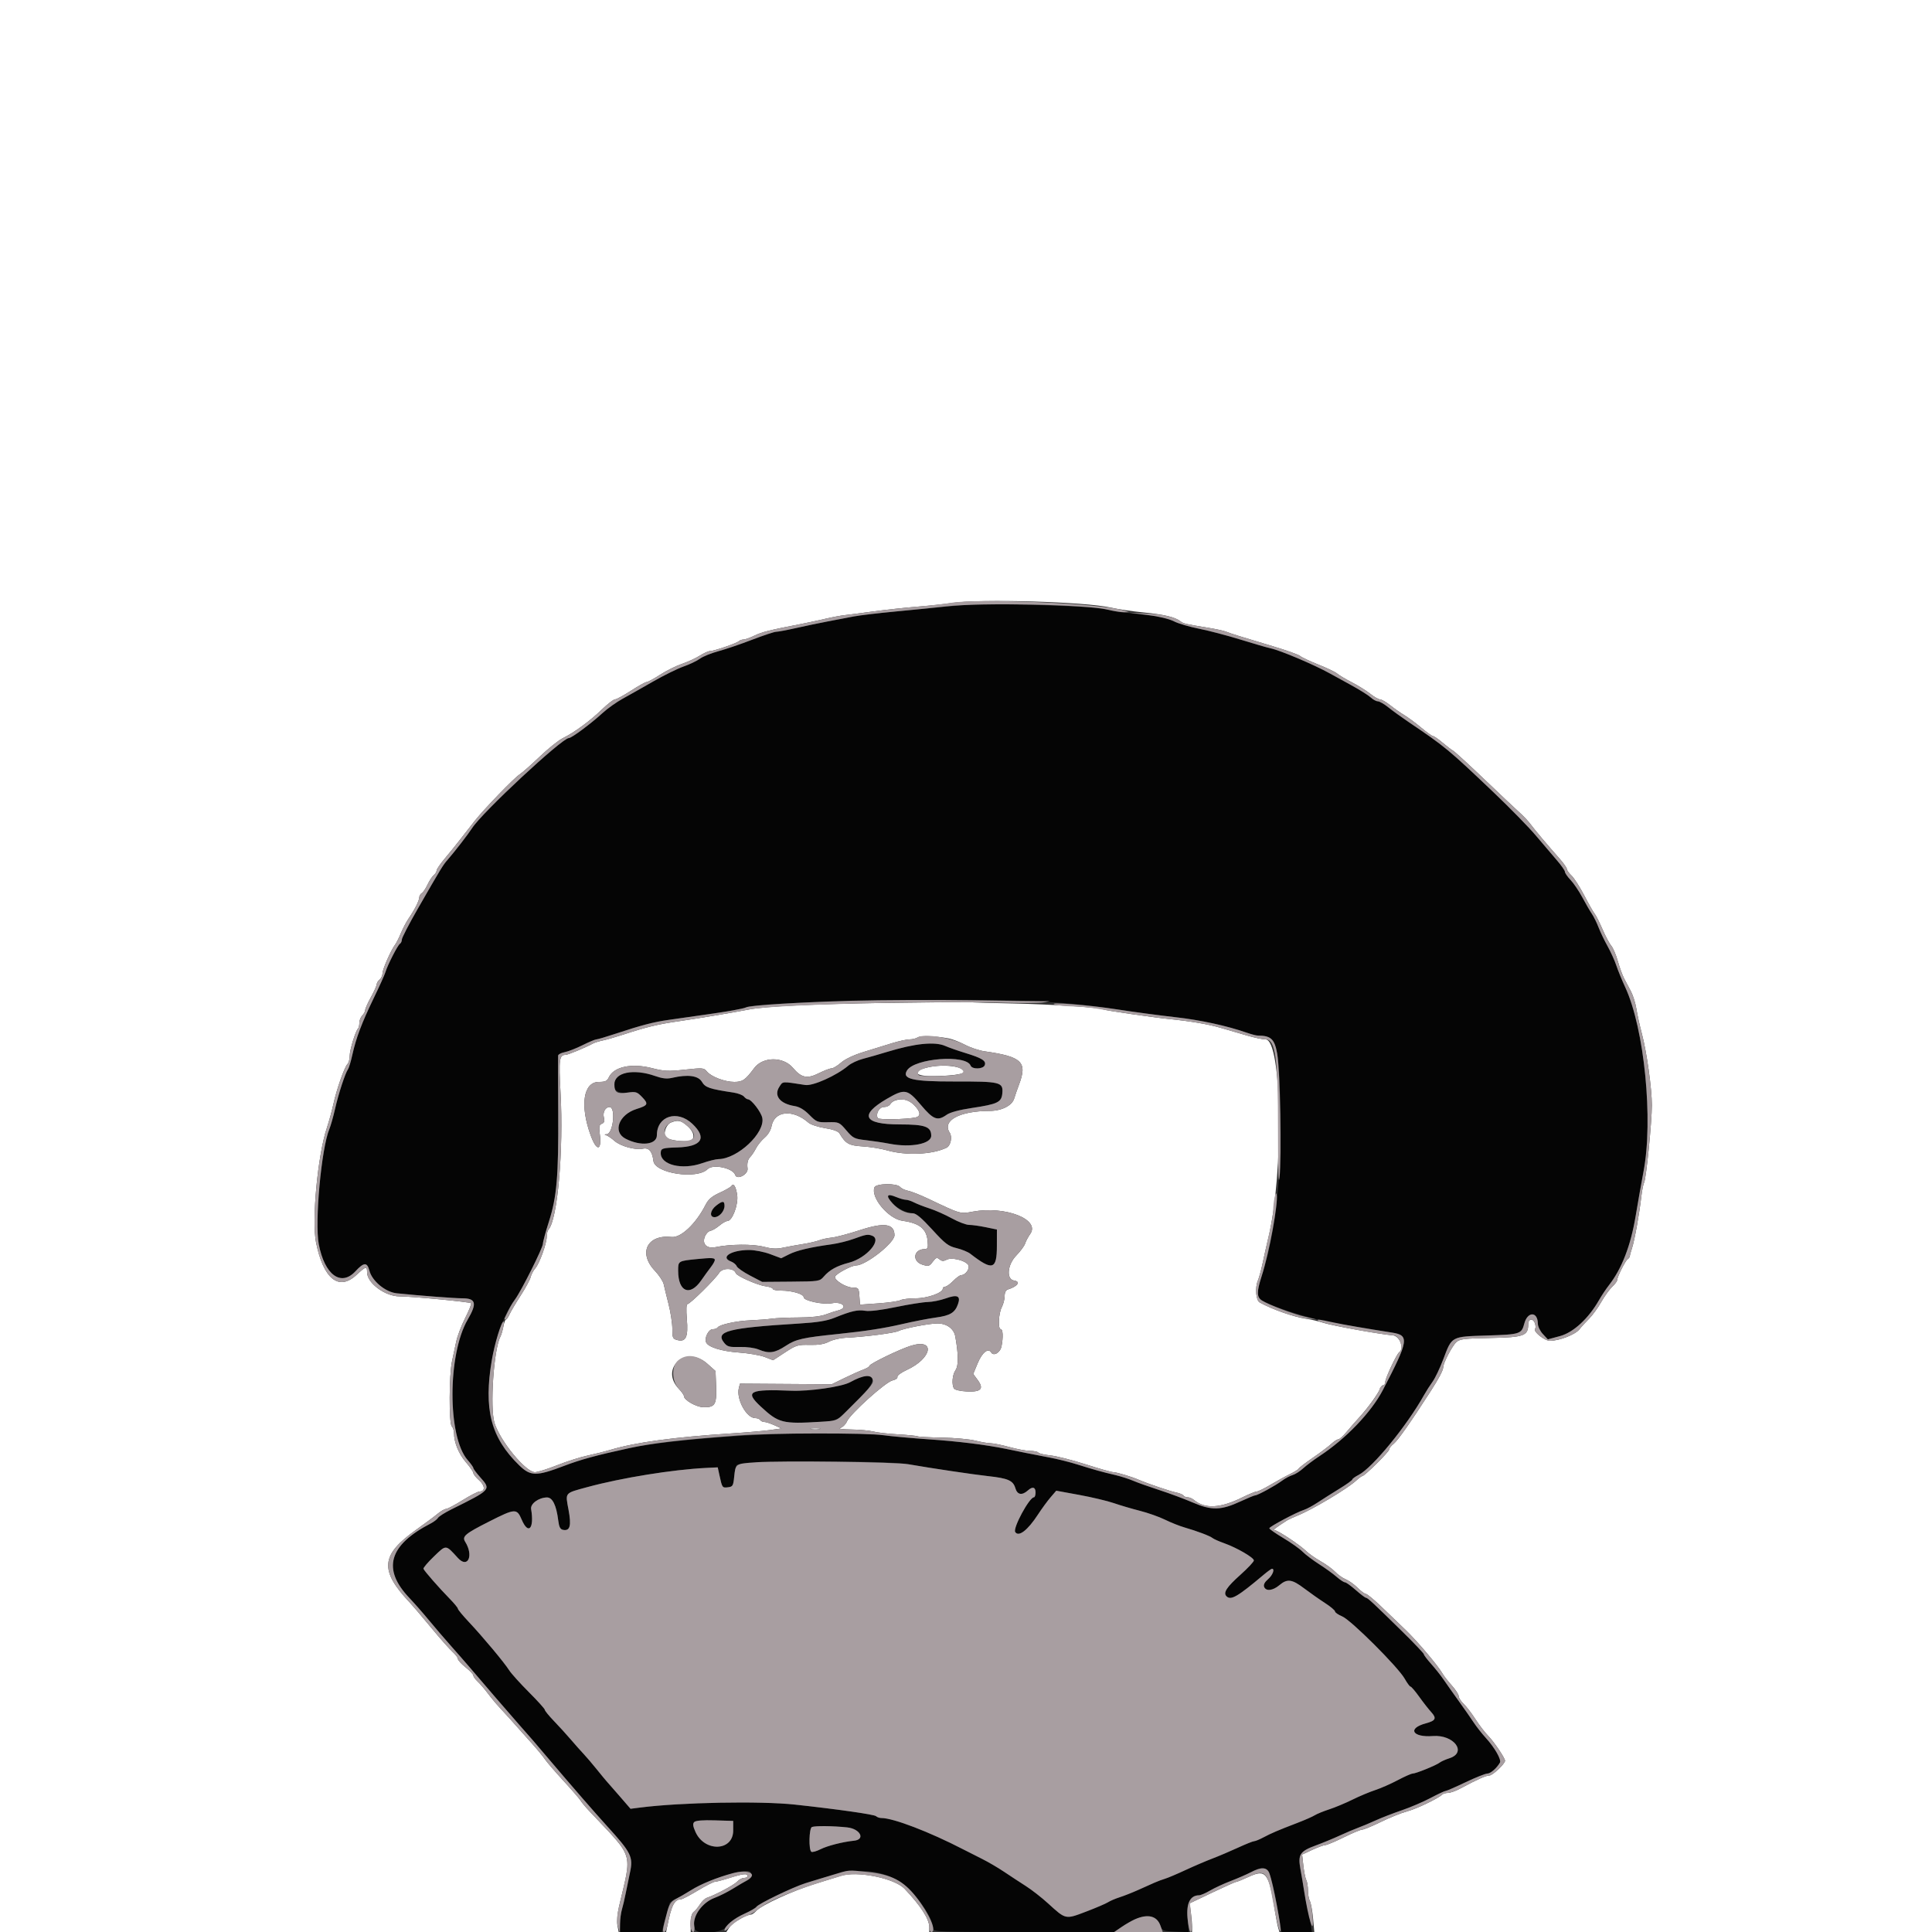<svg style="display: block;" id="svg" version="1.1" width="400" height="400" xmlns="http://www.w3.org/2000/svg" xmlns:xlink="http://www.w3.org/1999/xlink"><rect width="100%" height="100%" fill="#333333" stroke="none"/><g id="svgg"><path id="path0" d="M202.800 125.069 C 201.370 125.133,198.310 125.368,196.000 125.592 C 193.690 125.816,188.920 126.270,185.400 126.601 C 181.880 126.933,178.010 127.393,176.800 127.624 C 175.590 127.855,173.160 128.319,171.400 128.655 C 169.640 128.991,166.670 129.611,164.800 130.033 C 162.930 130.456,161.087 130.801,160.704 130.801 C 160.321 130.800,158.071 131.545,155.704 132.455 C 153.337 133.365,150.192 134.435,148.715 134.832 C 147.238 135.229,145.528 135.923,144.915 136.375 C 144.302 136.826,142.774 137.555,141.520 137.994 C 140.266 138.433,137.434 139.830,135.227 141.096 C 133.020 142.363,130.176 143.971,128.907 144.668 C 127.638 145.365,125.790 146.677,124.800 147.584 C 122.315 149.858,118.359 152.800,117.784 152.800 C 116.373 152.800,99.834 168.195,97.744 171.454 C 96.936 172.713,94.064 176.426,92.680 178.000 C 91.718 179.093,91.360 179.682,86.500 188.140 C 84.685 191.298,83.200 194.169,83.200 194.518 C 83.200 194.867,83.020 195.264,82.799 195.401 C 82.345 195.681,80.220 199.840,79.803 201.263 C 79.652 201.778,78.572 204.180,77.401 206.600 C 74.891 211.791,73.732 214.859,72.953 218.369 C 72.640 219.782,72.238 221.132,72.059 221.369 C 71.500 222.112,70.071 226.475,69.376 229.561 C 69.008 231.190,68.471 233.090,68.181 233.784 C 66.543 237.705,65.135 253.017,65.995 257.572 C 67.199 263.953,70.594 266.456,73.612 263.187 C 75.336 261.319,76.017 261.289,76.475 263.059 C 77.039 265.235,79.804 267.525,82.157 267.764 C 87.138 268.270,94.075 268.800,95.714 268.800 C 98.546 268.800,98.807 269.824,96.838 273.200 C 92.638 280.400,92.627 297.508,96.818 302.282 C 97.468 303.022,98.000 303.769,98.000 303.941 C 98.000 304.114,98.630 304.962,99.400 305.827 C 101.712 308.425,101.751 308.381,93.400 312.530 C 92.080 313.186,90.856 313.965,90.680 314.261 C 90.504 314.558,89.840 315.069,89.204 315.398 C 80.484 319.907,79.062 324.856,84.765 330.848 C 85.774 331.908,87.590 333.976,88.800 335.443 C 90.010 336.910,92.059 339.300,93.353 340.755 C 94.648 342.210,96.318 344.120,97.066 345.000 C 100.012 348.467,105.741 355.110,107.522 357.124 C 110.236 360.194,110.277 360.241,113.983 364.611 C 118.452 369.880,123.147 375.282,125.619 378.000 C 130.719 383.605,131.131 384.436,130.430 387.693 C 130.180 388.852,129.782 390.790,129.545 392.000 C 129.308 393.210,128.953 394.722,128.757 395.360 C 128.561 395.998,128.400 397.303,128.400 398.260 L 128.400 400.000 132.705 400.000 L 137.010 400.000 137.743 397.300 C 138.146 395.815,138.547 394.367,138.632 394.082 C 138.718 393.797,139.462 393.282,140.285 392.939 C 141.109 392.595,142.506 391.819,143.391 391.215 C 146.324 389.214,154.456 386.696,155.292 387.532 C 155.906 388.146,155.364 389.158,154.180 389.608 C 153.608 389.825,152.388 390.509,151.470 391.128 C 150.551 391.746,148.949 392.569,147.908 392.956 C 145.099 394.001,143.034 397.259,143.843 399.367 C 144.339 400.660,149.664 400.234,150.458 398.838 C 150.884 398.089,152.043 397.239,153.743 396.427 C 155.187 395.738,156.484 394.988,156.624 394.761 C 156.986 394.175,163.775 390.883,166.400 390.020 C 176.139 386.818,180.546 386.600,185.455 389.077 C 188.637 390.683,193.158 396.657,193.191 399.300 C 193.199 399.957,194.363 400.000,211.944 400.000 L 230.688 400.000 232.244 398.941 C 236.376 396.128,239.341 396.001,240.213 398.600 C 240.603 399.760,240.708 399.804,243.369 399.920 L 246.121 400.039 245.867 397.043 C 245.604 393.921,246.395 392.400,248.283 392.400 C 248.599 392.400,249.611 391.958,250.533 391.418 C 251.454 390.878,253.377 389.989,254.804 389.443 C 256.232 388.897,258.113 388.079,258.985 387.625 C 262.605 385.739,262.963 386.320,264.827 397.100 L 265.328 400.000 268.469 400.000 L 271.609 400.000 271.366 398.300 C 271.232 397.365,270.949 395.970,270.737 395.200 C 270.525 394.430,270.184 392.720,269.980 391.400 C 269.775 390.080,269.431 388.016,269.214 386.814 C 268.700 383.956,269.169 383.269,272.452 382.066 C 273.853 381.552,276.080 380.633,277.400 380.024 C 278.720 379.414,280.430 378.689,281.200 378.412 C 281.970 378.134,283.590 377.455,284.800 376.903 C 286.010 376.350,288.453 375.403,290.229 374.798 C 292.005 374.193,294.688 373.046,296.190 372.249 C 297.692 371.452,299.084 370.800,299.283 370.800 C 299.483 370.800,301.345 369.990,303.421 369.000 C 305.498 368.010,307.526 367.200,307.929 367.200 C 308.601 367.200,309.904 366.070,310.545 364.931 C 310.888 364.322,309.462 361.828,307.611 359.800 C 306.807 358.920,305.676 357.480,305.097 356.600 C 304.518 355.720,303.137 353.740,302.028 352.200 C 300.919 350.660,299.521 348.680,298.921 347.800 C 298.321 346.920,297.148 345.439,296.315 344.509 C 295.482 343.579,294.800 342.676,294.800 342.502 C 294.800 342.329,292.865 340.284,290.500 337.958 C 284.359 331.918,283.159 330.800,282.816 330.800 C 282.649 330.800,281.695 330.080,280.695 329.200 C 279.695 328.320,278.686 327.600,278.453 327.600 C 278.219 327.600,277.437 327.084,276.714 326.453 C 275.991 325.823,274.355 324.641,273.079 323.828 C 271.802 323.014,270.272 321.857,269.679 321.256 C 269.085 320.656,267.295 319.387,265.700 318.436 C 264.105 317.486,262.800 316.576,262.800 316.413 C 262.800 316.079,268.481 313.062,269.991 312.595 C 270.536 312.426,271.828 311.729,272.862 311.044 C 273.896 310.360,275.918 309.080,277.354 308.200 C 278.791 307.320,279.974 306.470,279.983 306.310 C 279.992 306.151,280.585 305.722,281.300 305.357 C 284.160 303.897,291.288 295.187,294.851 288.800 C 295.281 288.030,296.067 286.800,296.598 286.067 C 297.130 285.334,298.133 283.229,298.827 281.388 C 300.626 276.623,300.409 276.740,307.885 276.501 C 314.781 276.280,315.006 276.207,315.600 273.999 C 316.279 271.479,318.379 271.511,318.394 274.042 C 318.397 274.614,318.863 275.583,319.429 276.193 L 320.457 277.303 323.008 276.613 C 325.769 275.865,328.907 272.963,331.067 269.160 C 331.584 268.251,332.517 266.853,333.141 266.053 C 335.760 262.697,337.620 257.888,338.624 251.877 C 339.145 248.754,339.884 244.580,340.264 242.600 C 342.326 231.879,340.455 212.959,336.486 204.400 C 335.823 202.970,334.996 200.948,334.647 199.906 C 334.299 198.864,333.483 197.064,332.835 195.906 C 332.187 194.748,331.344 192.990,330.962 192.000 C 330.580 191.010,329.958 189.750,329.581 189.200 C 329.203 188.650,328.316 187.120,327.610 185.800 C 326.904 184.480,325.803 182.851,325.163 182.181 C 324.523 181.510,324.000 180.751,324.000 180.494 C 324.000 180.237,323.235 179.146,322.300 178.070 C 321.365 176.993,319.436 174.725,318.013 173.029 C 316.590 171.333,312.630 167.283,309.213 164.029 C 299.894 155.157,299.253 154.626,291.600 149.460 C 290.170 148.495,288.300 147.141,287.445 146.452 C 286.590 145.764,285.611 145.200,285.271 145.200 C 284.930 145.200,284.271 144.843,283.807 144.406 C 283.342 143.970,281.530 142.829,279.781 141.872 C 278.031 140.914,276.060 139.831,275.400 139.463 C 272.064 137.608,265.089 134.653,263.000 134.211 C 262.340 134.071,259.550 133.261,256.800 132.412 C 254.050 131.562,250.180 130.550,248.200 130.164 C 246.220 129.779,243.861 129.072,242.958 128.594 C 241.766 127.963,239.956 127.589,236.358 127.230 C 233.631 126.958,230.486 126.497,229.369 126.207 C 227.591 125.745,224.235 125.559,208.800 125.063 C 206.930 125.003,204.230 125.006,202.800 125.069 M215.600 207.364 C 221.602 207.709,226.101 208.175,231.400 209.000 C 234.700 209.514,240.010 210.225,243.200 210.580 C 248.487 211.169,254.009 212.366,258.213 213.836 C 259.101 214.146,260.091 214.401,260.413 214.402 C 264.418 214.417,264.871 216.026,265.091 231.002 C 265.289 244.494,263.996 255.532,261.193 264.275 C 260.152 267.524,260.176 268.647,261.300 269.273 C 264.488 271.048,272.956 273.548,278.200 274.263 C 278.860 274.353,280.930 274.689,282.800 275.010 C 284.670 275.331,287.096 275.731,288.191 275.899 C 291.836 276.458,291.670 277.504,286.302 287.800 C 283.899 292.409,278.639 297.894,273.200 301.461 C 271.990 302.255,270.460 303.401,269.800 304.008 C 269.140 304.615,268.150 305.242,267.600 305.402 C 267.050 305.562,266.060 306.095,265.400 306.587 C 264.026 307.610,260.373 309.600,259.868 309.600 C 259.682 309.600,258.330 310.156,256.865 310.837 C 252.819 312.714,250.876 312.766,247.000 311.099 C 245.240 310.342,242.090 309.169,240.000 308.493 C 237.910 307.816,235.480 306.952,234.600 306.572 C 233.720 306.192,232.010 305.649,230.800 305.366 C 228.084 304.730,226.583 304.311,223.000 303.188 C 221.460 302.706,218.940 302.076,217.400 301.788 C 215.860 301.501,213.610 301.063,212.400 300.816 C 211.190 300.568,209.390 300.201,208.400 299.999 C 204.035 299.112,198.524 298.426,192.400 298.006 C 188.770 297.757,184.540 297.374,183.000 297.156 C 173.306 295.781,141.401 297.401,130.200 299.838 C 123.435 301.309,120.259 302.175,116.800 303.489 C 111.026 305.684,109.846 305.667,107.475 303.357 C 103.034 299.032,101.200 294.894,101.200 289.196 C 101.200 281.349,103.315 273.501,106.642 269.000 C 107.937 267.249,112.400 258.349,112.400 257.518 C 112.400 257.129,112.956 255.075,113.635 252.954 C 115.289 247.792,115.648 243.572,115.575 230.200 C 115.541 224.040,115.533 218.795,115.557 218.545 C 115.580 218.294,116.185 217.978,116.900 217.843 C 117.615 217.708,119.280 217.059,120.600 216.400 C 121.920 215.742,123.201 215.202,123.447 215.202 C 123.693 215.201,125.583 214.641,127.647 213.958 C 132.780 212.258,135.344 211.591,138.400 211.161 C 147.467 209.883,149.648 209.561,151.763 209.187 C 153.063 208.957,154.266 208.683,154.437 208.577 C 156.389 207.371,200.510 206.495,215.600 207.364 M188.600 216.500 C 187.500 216.714,185.250 217.301,183.600 217.804 C 181.950 218.307,179.724 218.946,178.653 219.224 C 177.583 219.502,176.224 220.136,175.635 220.632 C 173.177 222.700,168.317 224.881,166.716 224.634 C 161.760 223.869,162.121 223.844,161.358 225.007 C 160.157 226.842,161.474 228.513,164.503 228.997 C 165.527 229.161,166.505 229.741,167.571 230.818 C 169.052 232.314,169.257 232.395,171.439 232.345 C 173.689 232.293,173.778 232.333,175.228 234.033 C 176.610 235.653,176.890 235.794,179.257 236.059 C 180.655 236.216,182.880 236.552,184.200 236.805 C 188.579 237.646,192.800 236.834,192.800 235.151 C 192.800 233.253,191.541 232.800,186.262 232.800 C 178.790 232.800,177.823 230.868,183.612 227.503 C 187.317 225.348,187.867 225.447,190.666 228.773 C 193.230 231.819,194.101 232.152,195.989 230.808 C 196.707 230.297,198.562 229.796,201.218 229.397 C 206.585 228.591,207.365 228.211,207.523 226.323 C 207.713 224.033,207.124 223.891,197.563 223.911 C 188.938 223.930,186.686 223.403,187.785 221.624 C 189.354 219.085,200.050 218.270,200.952 220.620 C 201.266 221.436,203.558 221.376,203.878 220.542 C 204.224 219.639,203.332 219.074,199.900 218.023 C 198.305 217.535,196.433 216.880,195.740 216.568 C 194.337 215.936,191.627 215.910,188.600 216.500 M128.000 222.800 C 126.136 224.664,127.178 226.588,129.853 226.220 C 131.670 225.970,131.885 226.036,132.979 227.179 C 134.305 228.562,134.157 228.867,131.800 229.604 C 128.123 230.754,126.786 234.345,129.511 235.754 C 132.665 237.385,136.000 237.012,136.000 235.027 C 136.000 231.074,140.202 229.713,143.321 232.655 C 146.451 235.608,145.310 237.417,140.224 237.566 C 137.095 237.658,136.800 237.760,136.800 238.754 C 136.800 241.199,141.236 242.273,145.363 240.828 C 146.662 240.373,148.192 239.992,148.763 239.982 C 152.728 239.915,158.434 234.543,157.824 231.451 C 157.582 230.225,155.558 227.600,154.855 227.600 C 154.658 227.600,154.286 227.344,154.026 227.031 C 153.766 226.718,152.799 226.348,151.877 226.209 C 146.847 225.448,146.026 225.168,145.320 223.973 C 144.563 222.692,142.385 222.404,139.141 223.158 C 138.053 223.411,137.142 223.307,135.556 222.749 C 132.637 221.720,129.055 221.745,128.000 222.800 M183.840 247.535 C 183.227 248.527,186.985 251.200,188.992 251.200 C 189.660 251.200,190.819 252.173,193.008 254.570 C 195.694 257.514,196.331 258.000,198.037 258.409 C 199.112 258.667,200.398 259.193,200.895 259.579 C 205.497 263.145,206.385 262.887,206.394 257.980 L 206.400 254.560 204.076 254.080 C 202.798 253.816,201.252 253.600,200.641 253.600 C 200.030 253.600,198.421 252.990,197.065 252.245 C 195.709 251.500,193.635 250.579,192.455 250.198 C 191.275 249.817,189.835 249.258,189.255 248.955 C 188.675 248.653,187.907 248.404,187.549 248.402 C 187.191 248.401,186.255 248.132,185.470 247.804 C 184.685 247.476,183.952 247.355,183.840 247.535 M148.254 249.629 C 147.022 250.598,146.835 252.000,147.938 252.000 C 148.906 252.000,150.000 250.763,150.000 249.669 C 150.000 248.583,149.595 248.574,148.254 249.629 M176.800 256.478 C 175.590 256.922,173.520 257.435,172.200 257.617 C 167.761 258.230,165.010 258.877,163.368 259.695 L 161.737 260.509 159.453 259.654 C 158.197 259.184,156.245 258.800,155.113 258.800 C 151.397 258.800,149.026 260.297,151.345 261.179 C 151.865 261.377,152.397 261.816,152.527 262.154 C 152.657 262.493,153.897 263.362,155.282 264.085 L 157.800 265.400 163.743 265.353 C 169.539 265.307,169.707 265.282,170.543 264.317 C 171.768 262.903,173.260 262.078,175.781 261.422 C 179.435 260.470,182.702 256.662,180.567 255.843 C 179.674 255.500,179.281 255.566,176.800 256.478 M144.400 260.668 C 140.373 261.070,140.399 261.054,140.405 263.118 C 140.418 267.471,142.833 268.474,145.174 265.100 C 145.823 264.165,146.724 262.922,147.177 262.337 C 148.654 260.429,148.389 260.269,144.400 260.668 M195.800 268.822 C 194.700 269.216,193.024 269.552,192.075 269.569 C 191.126 269.586,188.156 270.056,185.475 270.614 C 182.438 271.246,180.048 271.537,179.137 271.385 C 177.573 271.125,176.295 271.415,172.800 272.822 C 171.161 273.482,169.274 273.789,165.400 274.027 C 150.675 274.933,147.998 275.626,149.943 278.029 C 150.587 278.824,151.017 278.937,153.167 278.878 C 154.613 278.838,156.243 279.058,157.073 279.405 C 159.218 280.301,160.410 280.137,162.698 278.631 C 164.780 277.259,166.184 276.943,173.600 276.180 C 179.141 275.609,183.055 275.002,186.800 274.132 C 189.110 273.595,192.244 272.987,193.765 272.781 C 196.736 272.378,197.721 271.776,198.345 269.986 C 198.936 268.291,198.210 267.959,195.800 268.822 M178.200 285.134 C 177.760 285.282,176.770 285.750,176.000 286.174 C 174.277 287.123,167.594 288.086,163.800 287.932 C 155.086 287.578,154.130 288.083,157.538 291.239 C 161.216 294.645,162.010 294.845,169.924 294.363 C 173.626 294.137,172.790 294.667,178.509 288.920 C 181.492 285.923,181.341 284.079,178.200 285.134 M188.000 303.145 C 192.795 303.980,201.568 305.288,204.568 305.615 C 208.720 306.067,209.753 306.524,210.222 308.116 C 210.630 309.502,211.596 309.667,212.831 308.564 C 213.784 307.713,214.400 307.884,214.400 309.000 C 214.400 309.550,214.250 310.000,214.066 310.000 C 213.120 310.000,209.680 316.359,210.185 317.176 C 210.876 318.293,212.764 316.848,214.902 313.566 C 215.678 312.375,216.846 310.778,217.498 310.018 L 218.683 308.635 223.445 309.506 C 226.064 309.986,229.286 310.750,230.604 311.206 C 231.922 311.662,234.350 312.377,236.000 312.796 C 237.650 313.214,239.990 314.042,241.200 314.635 C 242.410 315.228,244.210 315.946,245.200 316.230 C 247.816 316.983,250.525 318.006,251.047 318.439 C 251.296 318.645,252.377 319.126,253.450 319.507 C 256.065 320.436,259.599 322.486,259.600 323.075 C 259.600 323.336,258.341 324.677,256.802 326.055 C 253.945 328.612,253.201 329.761,253.931 330.491 C 254.838 331.398,256.193 330.613,261.649 326.020 C 262.445 325.349,263.210 324.800,263.349 324.800 C 263.995 324.800,263.490 326.133,262.533 326.956 C 261.834 327.557,261.554 328.103,261.720 328.537 C 262.090 329.501,263.507 329.349,264.873 328.200 C 266.517 326.817,267.477 326.939,270.011 328.858 C 271.215 329.769,273.145 331.125,274.300 331.870 C 275.455 332.615,276.400 333.408,276.400 333.633 C 276.400 333.857,277.075 334.322,277.900 334.665 C 279.710 335.419,289.480 345.166,290.826 347.561 C 291.333 348.462,291.879 349.200,292.040 349.200 C 292.200 349.200,293.008 350.145,293.835 351.300 C 294.662 352.455,295.777 353.880,296.313 354.467 C 297.492 355.759,297.258 356.246,295.190 356.803 C 291.321 357.845,292.395 359.751,296.671 359.430 C 301.015 359.105,303.798 362.830,300.100 364.021 C 299.275 364.287,298.362 364.694,298.071 364.925 C 297.377 365.477,293.148 367.196,292.478 367.198 C 292.191 367.199,290.796 367.815,289.379 368.568 C 287.961 369.320,285.856 370.245,284.701 370.624 C 283.545 371.002,281.430 371.892,280.000 372.600 C 278.570 373.308,276.410 374.211,275.200 374.605 C 273.990 375.000,272.640 375.552,272.200 375.831 C 271.760 376.111,270.140 376.823,268.600 377.413 C 264.619 378.939,263.200 379.545,261.546 380.426 C 260.746 380.852,259.895 381.200,259.654 381.200 C 259.414 381.200,257.909 381.803,256.309 382.541 C 254.709 383.278,252.320 384.293,251.000 384.795 C 249.680 385.298,247.158 386.379,245.396 387.197 C 243.634 388.016,241.744 388.815,241.196 388.974 C 240.648 389.133,239.660 389.504,239.000 389.797 C 238.340 390.091,236.810 390.774,235.600 391.316 C 234.390 391.857,232.680 392.530,231.800 392.811 C 230.920 393.092,229.840 393.554,229.400 393.838 C 228.960 394.122,226.922 394.994,224.870 395.776 C 220.551 397.421,220.692 397.452,217.000 394.085 C 215.680 392.882,213.610 391.265,212.400 390.493 C 211.190 389.721,209.165 388.393,207.900 387.542 C 206.635 386.690,204.565 385.479,203.300 384.850 C 202.035 384.221,200.280 383.333,199.400 382.877 C 192.438 379.272,184.933 376.400,182.474 376.400 C 182.081 376.400,181.589 376.230,181.380 376.022 C 181.021 375.665,173.431 374.581,164.600 373.625 C 157.405 372.847,140.998 373.156,132.572 374.230 L 130.545 374.488 128.172 371.744 C 126.868 370.235,125.708 368.910,125.595 368.800 C 125.481 368.690,124.592 367.610,123.617 366.400 C 122.643 365.190,121.386 363.716,120.823 363.123 C 120.260 362.531,119.080 361.203,118.200 360.172 C 117.320 359.141,115.745 357.411,114.700 356.327 C 113.655 355.243,112.800 354.195,112.800 353.999 C 112.800 353.802,111.307 352.147,109.483 350.321 C 107.658 348.494,105.827 346.460,105.413 345.800 C 104.441 344.250,99.947 338.872,97.058 335.801 C 95.816 334.481,94.800 333.250,94.800 333.065 C 94.800 332.880,94.035 331.950,93.100 330.997 C 90.931 328.789,87.838 325.254,87.675 324.798 C 87.606 324.606,88.586 323.451,89.854 322.234 C 92.422 319.766,92.238 319.753,94.809 322.567 C 96.868 324.821,98.103 322.076,96.317 319.215 C 95.619 318.098,96.257 317.556,101.251 315.027 C 106.673 312.282,106.998 312.262,108.013 314.630 C 109.402 317.871,110.648 316.476,109.962 312.445 C 109.775 311.346,111.483 310.079,113.220 310.029 C 114.382 309.996,115.186 311.622,115.578 314.795 C 115.746 316.152,115.989 316.627,116.574 316.739 C 118.027 317.017,118.328 315.905,117.705 312.561 C 117.031 308.942,116.823 309.191,121.600 307.891 C 128.642 305.974,139.287 304.255,146.200 303.917 L 148.600 303.800 148.947 305.400 C 149.520 308.041,149.534 308.061,150.698 307.927 C 151.711 307.810,151.817 307.632,152.009 305.725 C 152.124 304.583,152.363 303.503,152.540 303.325 C 153.407 302.452,183.157 302.302,188.000 303.145 M151.800 378.995 C 151.800 383.291,145.884 383.507,143.992 379.281 C 142.973 377.005,143.399 376.750,147.993 376.887 L 151.800 377.000 151.800 378.995 M175.400 378.343 C 178.110 378.633,179.239 380.855,176.800 381.100 C 174.491 381.332,171.299 382.146,169.886 382.862 C 169.054 383.285,168.199 383.523,167.986 383.392 C 167.401 383.030,167.501 378.507,168.100 378.265 C 168.779 377.991,172.475 378.031,175.400 378.343 " stroke="none" fill="#050505" fill-rule="evenodd"></path><path id="path1" d="M0.000 200.000 L 0.000 400.000 64.045 400.000 L 128.089 400.000 127.830 398.620 C 127.684 397.840,127.828 396.143,128.162 394.720 C 130.878 383.147,131.450 384.980,122.000 374.947 C 121.230 374.129,120.420 373.156,120.200 372.784 C 119.980 372.412,118.374 370.556,116.631 368.659 C 114.888 366.762,113.178 364.777,112.831 364.248 C 112.484 363.719,111.341 362.322,110.291 361.143 C 105.617 355.896,104.527 354.684,103.400 353.481 C 102.740 352.776,101.663 351.480,101.007 350.600 C 100.351 349.720,99.406 348.619,98.907 348.154 C 98.408 347.689,98.000 347.119,98.000 346.888 C 98.000 346.656,97.280 345.897,96.400 345.200 C 95.520 344.503,94.800 343.718,94.800 343.455 C 94.800 343.193,94.300 342.533,93.690 341.989 C 93.079 341.445,91.094 339.200,89.279 337.000 C 87.465 334.800,85.450 332.436,84.802 331.747 C 78.544 325.086,78.833 321.937,86.180 316.709 C 87.951 315.448,89.940 313.968,90.600 313.418 C 91.260 312.869,92.046 312.415,92.346 312.410 C 92.646 312.404,94.191 311.590,95.779 310.600 C 97.368 309.610,98.948 308.800,99.291 308.800 C 100.492 308.800,100.445 307.567,99.201 306.476 C 98.540 305.896,98.000 305.217,98.000 304.967 C 98.000 304.717,97.315 303.722,96.478 302.756 C 94.980 301.027,94.000 298.645,94.000 296.734 C 94.000 296.198,93.789 295.549,93.530 295.290 C 92.924 294.684,92.970 284.585,93.593 281.800 C 93.839 280.700,94.222 278.900,94.444 277.800 C 94.666 276.700,95.501 274.499,96.300 272.910 C 97.099 271.320,97.662 269.928,97.550 269.817 C 97.284 269.551,85.232 268.400,82.709 268.400 C 79.728 268.400,76.000 265.639,76.000 263.431 C 76.000 262.066,75.796 262.117,73.754 264.000 C 70.128 267.342,66.958 264.769,65.433 257.245 C 64.508 252.679,65.776 239.204,67.663 233.543 C 68.129 232.145,68.742 229.920,69.024 228.600 C 69.656 225.641,71.310 220.930,71.936 220.304 C 72.191 220.049,72.400 219.284,72.400 218.605 C 72.400 217.401,73.604 213.462,74.135 212.932 C 74.281 212.786,74.400 212.260,74.400 211.762 C 74.400 211.264,74.670 210.587,75.000 210.257 C 75.330 209.927,75.603 209.419,75.607 209.129 C 75.611 208.838,76.151 207.626,76.807 206.436 C 77.463 205.246,78.000 204.053,78.000 203.785 C 78.000 203.517,78.270 203.074,78.600 202.800 C 78.930 202.526,79.200 201.937,79.200 201.491 C 79.200 200.676,80.942 196.720,81.794 195.600 C 82.045 195.270,82.589 194.190,83.003 193.200 C 83.418 192.210,84.126 190.861,84.578 190.202 C 85.836 188.368,86.800 186.467,86.800 185.821 C 86.800 185.501,87.035 185.096,87.322 184.920 C 87.608 184.744,88.145 183.950,88.514 183.155 C 88.883 182.360,89.459 181.483,89.793 181.206 C 90.127 180.929,90.400 180.488,90.400 180.227 C 90.400 179.966,91.165 178.847,92.100 177.740 C 93.035 176.634,94.520 174.793,95.400 173.650 C 96.280 172.507,97.605 170.813,98.345 169.886 C 100.365 167.352,106.418 161.092,107.580 160.335 C 108.141 159.969,110.020 158.310,111.755 156.649 C 113.490 154.989,115.643 153.266,116.540 152.823 C 118.944 151.633,122.149 149.281,124.611 146.900 C 125.806 145.745,127.027 144.800,127.326 144.800 C 127.625 144.800,129.114 143.994,130.635 143.009 C 132.156 142.023,133.612 141.213,133.872 141.209 C 134.131 141.204,135.391 140.523,136.672 139.696 C 137.952 138.869,139.980 137.859,141.178 137.452 C 142.376 137.045,144.037 136.282,144.870 135.756 C 145.703 135.230,146.657 134.800,146.990 134.800 C 147.803 134.800,152.501 133.193,152.980 132.751 C 153.189 132.558,153.627 132.400,153.954 132.400 C 154.280 132.400,155.300 132.036,156.220 131.590 C 157.766 130.842,159.326 130.453,165.800 129.202 C 167.120 128.947,169.370 128.463,170.800 128.128 C 172.230 127.792,174.030 127.451,174.800 127.370 C 175.570 127.290,178.270 126.940,180.800 126.593 C 183.330 126.247,187.380 125.810,189.800 125.621 C 192.220 125.433,195.460 125.087,197.000 124.853 C 202.881 123.957,224.717 124.584,230.000 125.800 C 231.430 126.129,234.488 126.583,236.796 126.808 C 241.014 127.220,243.288 127.766,244.400 128.634 C 245.014 129.114,245.363 129.195,250.200 129.983 C 251.740 130.234,253.360 130.586,253.800 130.765 C 254.749 131.151,256.867 131.812,263.600 133.821 C 266.350 134.642,268.871 135.546,269.201 135.829 C 269.532 136.113,271.242 136.917,273.001 137.616 C 274.761 138.315,276.497 139.149,276.859 139.469 C 277.221 139.788,278.571 140.591,279.859 141.253 C 281.147 141.915,282.864 142.984,283.677 143.628 C 284.489 144.273,285.409 144.800,285.722 144.800 C 286.034 144.800,286.973 145.343,287.808 146.006 C 288.643 146.670,289.972 147.601,290.763 148.075 C 291.553 148.549,293.129 149.717,294.264 150.669 C 295.399 151.621,296.491 152.400,296.692 152.400 C 296.892 152.400,297.763 153.000,298.628 153.733 C 299.493 154.467,300.494 155.232,300.853 155.433 C 301.213 155.635,304.183 158.357,307.453 161.483 C 310.724 164.608,313.998 167.696,314.729 168.344 C 315.460 168.993,316.450 170.054,316.929 170.702 C 317.815 171.901,320.190 174.721,322.900 177.790 C 323.725 178.725,324.400 179.687,324.400 179.929 C 324.400 180.170,324.836 180.780,325.369 181.284 C 325.902 181.788,327.088 183.640,328.006 185.400 C 328.923 187.160,329.895 188.870,330.166 189.200 C 330.436 189.530,331.162 190.970,331.779 192.400 C 332.396 193.830,333.210 195.360,333.587 195.800 C 333.965 196.240,334.579 197.680,334.952 199.000 C 335.325 200.320,335.915 201.940,336.264 202.600 C 336.613 203.260,337.250 204.468,337.681 205.285 C 338.112 206.101,338.615 207.721,338.798 208.885 C 338.980 210.048,339.489 212.351,339.928 214.003 C 340.942 217.819,342.000 225.380,342.000 228.813 C 342.000 232.254,340.829 243.997,340.407 244.788 C 340.228 245.125,339.958 246.480,339.808 247.800 C 339.405 251.340,338.420 256.799,337.894 258.400 C 337.641 259.170,337.426 259.942,337.417 260.115 C 337.408 260.288,337.208 260.558,336.972 260.715 C 336.497 261.032,334.800 264.423,334.800 265.057 C 334.800 265.279,334.340 265.893,333.777 266.421 C 333.215 266.950,332.189 268.376,331.498 269.591 C 330.806 270.806,329.692 272.341,329.020 273.002 C 328.349 273.663,327.440 274.663,327.000 275.225 C 326.151 276.309,322.834 277.600,320.900 277.600 C 319.755 277.600,317.317 275.616,317.831 275.102 C 317.964 274.969,317.954 274.487,317.810 274.030 C 317.443 272.877,316.400 272.970,316.400 274.156 C 316.400 276.564,315.549 276.877,308.651 277.009 C 303.196 277.113,302.230 277.229,301.525 277.865 C 300.656 278.648,298.800 282.197,298.800 283.076 C 298.800 283.676,297.906 285.380,296.218 288.000 C 292.056 294.458,289.396 298.245,288.562 298.901 C 288.033 299.318,287.600 299.863,287.600 300.113 C 287.600 300.579,282.525 305.600,282.053 305.600 C 281.909 305.600,281.337 306.022,280.782 306.537 C 278.965 308.221,271.698 312.552,268.600 313.796 C 267.720 314.149,266.730 314.612,266.400 314.825 C 264.021 316.358,263.459 316.797,263.872 316.799 C 264.496 316.800,269.131 319.865,270.400 321.115 C 270.950 321.657,272.313 322.616,273.428 323.248 C 274.543 323.879,275.893 324.862,276.428 325.432 C 276.963 326.003,277.945 326.698,278.612 326.978 C 279.279 327.257,280.390 328.051,281.081 328.743 C 281.773 329.434,282.538 330.000,282.782 330.000 C 283.026 330.000,284.435 331.160,285.913 332.577 C 287.391 333.995,289.690 336.200,291.023 337.477 C 293.437 339.791,297.762 344.908,298.685 346.541 C 298.952 347.014,299.807 348.108,300.585 348.973 C 301.363 349.838,302.003 350.828,302.007 351.173 C 302.011 351.518,302.469 352.232,303.025 352.759 C 303.581 353.287,304.687 354.727,305.483 355.959 C 306.279 357.192,307.485 358.763,308.165 359.450 C 309.309 360.608,311.600 364.001,311.600 364.538 C 311.600 365.167,309.023 367.600,308.357 367.600 C 307.643 367.600,305.943 368.362,302.215 370.353 C 301.344 370.819,300.255 371.200,299.795 371.200 C 299.336 371.200,298.789 371.361,298.580 371.557 C 297.691 372.393,293.237 374.517,291.287 375.035 C 290.125 375.344,287.703 376.317,285.906 377.198 C 284.109 378.079,282.360 378.803,282.019 378.807 C 281.679 378.810,279.960 379.527,278.200 380.400 C 276.440 381.273,274.730 381.991,274.400 381.997 C 274.070 382.003,272.853 382.449,271.695 382.988 L 269.589 383.968 269.849 386.284 C 269.992 387.558,270.265 388.903,270.455 389.274 C 270.645 389.644,270.800 390.601,270.800 391.400 C 270.800 392.199,270.977 393.184,271.194 393.588 C 271.410 393.993,271.706 395.601,271.851 397.162 L 272.115 400.000 336.057 400.000 L 400.000 400.000 400.000 200.000 L 400.000 0.000 200.000 0.000 L 0.000 0.000 0.000 200.000 M183.400 207.644 C 168.728 207.858,158.551 208.340,155.200 208.982 C 151.502 209.690,144.701 210.829,140.800 211.395 C 136.127 212.072,134.013 212.576,129.000 214.210 C 127.460 214.711,125.576 215.252,124.813 215.412 C 124.050 215.571,123.150 215.848,122.813 216.026 C 121.016 216.976,117.575 218.400,117.074 218.400 C 115.799 218.400,115.679 219.316,116.053 226.200 C 116.703 238.165,115.436 252.542,113.551 254.580 C 113.358 254.789,113.200 255.425,113.200 255.994 C 113.200 257.426,111.684 261.631,110.819 262.600 C 110.426 263.040,109.997 263.850,109.866 264.400 C 109.734 264.950,108.809 266.660,107.810 268.200 C 106.812 269.740,105.772 271.495,105.500 272.100 C 105.227 272.705,104.889 273.200,104.747 273.200 C 104.605 273.200,104.367 273.852,104.217 274.649 C 104.068 275.446,103.789 276.391,103.599 276.749 C 102.221 279.334,101.398 291.498,102.388 294.631 C 103.582 298.406,108.842 304.800,110.755 304.800 C 111.282 304.800,113.353 304.151,115.357 303.358 C 117.361 302.566,120.170 301.671,121.600 301.370 C 123.030 301.070,125.164 300.536,126.342 300.184 C 131.583 298.618,139.473 297.545,151.400 296.774 C 154.480 296.576,158.080 296.263,159.400 296.080 L 161.800 295.747 160.313 295.073 C 159.495 294.703,158.561 294.400,158.236 294.400 C 157.912 294.400,157.536 294.220,157.400 294.000 C 157.264 293.780,156.795 293.600,156.358 293.600 C 154.547 293.600,152.398 289.658,152.969 287.383 L 153.197 286.473 162.698 286.537 L 172.200 286.600 174.800 285.327 C 176.230 284.627,177.985 283.841,178.700 283.579 C 179.415 283.317,180.000 282.964,180.000 282.793 C 180.000 282.372,186.359 279.295,188.664 278.601 C 193.745 277.072,192.960 281.238,187.715 283.644 C 186.567 284.170,185.702 284.813,185.792 285.073 C 185.882 285.336,185.432 285.661,184.779 285.805 C 183.357 286.117,176.001 292.741,175.341 294.305 C 175.088 294.903,174.458 295.511,173.941 295.656 C 173.414 295.804,174.407 295.939,176.200 295.962 C 177.960 295.986,180.030 296.174,180.800 296.381 C 181.570 296.588,183.875 296.852,185.922 296.969 C 187.969 297.085,189.782 297.265,189.950 297.369 C 190.118 297.473,192.404 297.596,195.028 297.643 C 197.653 297.689,200.754 297.969,201.920 298.264 C 203.085 298.559,204.525 298.805,205.120 298.812 C 205.714 298.818,207.460 299.173,209.000 299.600 C 210.540 300.027,212.464 300.382,213.276 300.388 C 214.088 300.395,214.848 300.554,214.964 300.742 C 215.080 300.930,216.216 301.195,217.488 301.330 C 218.759 301.466,222.050 302.300,224.800 303.184 C 227.550 304.067,230.109 304.792,230.486 304.795 C 231.175 304.800,234.306 305.739,235.800 306.388 C 237.571 307.158,242.279 308.757,243.495 309.001 C 244.208 309.144,244.894 309.428,245.019 309.631 C 245.145 309.834,245.537 310.000,245.892 310.000 C 246.247 310.000,246.821 310.238,247.169 310.529 C 249.472 312.458,252.651 312.289,257.283 309.990 C 258.603 309.336,259.914 308.800,260.198 308.800 C 260.482 308.800,261.769 308.172,263.057 307.404 C 264.346 306.637,266.151 305.645,267.068 305.200 C 267.986 304.755,268.796 304.246,268.868 304.070 C 268.941 303.894,270.260 302.884,271.800 301.826 C 273.340 300.767,275.060 299.474,275.622 298.951 C 276.184 298.428,276.840 298.000,277.080 298.000 C 277.321 298.000,278.078 297.325,278.764 296.500 C 279.449 295.675,280.683 294.263,281.505 293.362 C 283.251 291.449,285.374 288.502,285.728 287.500 C 285.864 287.115,286.161 286.800,286.387 286.800 C 286.614 286.800,286.800 286.499,286.800 286.132 C 286.800 285.359,289.167 280.318,289.699 279.959 C 290.786 279.226,289.807 276.601,288.400 276.476 C 285.597 276.227,275.753 274.450,274.000 273.876 C 273.010 273.552,271.390 273.171,270.400 273.028 C 267.844 272.660,263.378 271.090,260.800 269.653 C 260.027 269.222,259.809 266.627,260.422 265.148 C 260.684 264.516,261.134 262.874,261.422 261.499 C 261.710 260.125,262.247 257.740,262.615 256.200 C 265.825 242.761,265.428 215.200,262.024 215.200 C 261.425 215.200,259.689 214.835,258.167 214.389 C 256.645 213.943,254.230 213.237,252.800 212.821 C 250.178 212.057,246.615 211.444,242.200 210.996 C 238.616 210.633,228.705 209.188,228.368 208.980 C 227.740 208.592,217.413 207.915,209.800 207.762 C 205.400 207.674,201.440 207.556,201.000 207.501 C 200.560 207.445,192.640 207.510,183.400 207.644 M196.400 214.996 C 197.170 215.141,198.700 215.734,199.800 216.315 C 200.900 216.896,202.700 217.499,203.800 217.656 C 211.635 218.775,212.755 219.861,210.958 224.600 C 210.625 225.480,210.179 226.767,209.968 227.460 C 209.525 228.914,207.363 229.998,204.892 230.003 C 198.623 230.016,194.981 232.012,196.636 234.529 C 197.204 235.393,196.818 237.213,195.979 237.621 C 193.023 239.059,187.579 239.293,183.600 238.153 C 182.390 237.807,180.140 237.445,178.600 237.350 C 175.744 237.173,175.090 236.805,173.800 234.646 C 173.543 234.216,172.470 233.829,170.800 233.564 C 169.370 233.337,167.840 232.835,167.400 232.449 C 164.160 229.608,160.345 229.956,159.746 233.147 C 159.590 233.978,159.012 234.947,158.327 235.523 C 157.691 236.058,156.884 237.050,156.534 237.728 C 156.183 238.406,155.650 239.208,155.348 239.509 C 154.819 240.038,154.630 240.833,154.774 241.918 C 154.938 243.142,152.575 244.383,152.219 243.261 C 151.765 241.829,147.610 240.950,146.508 242.052 C 144.301 244.259,135.598 242.947,135.283 240.360 C 135.039 238.352,134.343 237.549,133.084 237.826 C 131.543 238.164,128.449 237.305,127.200 236.191 C 126.650 235.701,125.930 235.202,125.600 235.081 C 125.068 234.888,125.069 234.860,125.603 234.832 C 126.953 234.761,127.542 229.200,126.199 229.200 C 125.335 229.200,124.752 230.271,125.025 231.358 C 125.217 232.121,125.108 232.460,124.612 232.651 C 124.065 232.861,123.984 233.253,124.177 234.754 C 124.633 238.290,123.551 238.495,122.310 235.108 C 120.028 228.882,120.764 224.000,123.986 224.000 C 125.301 224.000,125.699 223.821,126.037 223.078 C 127.047 220.861,130.748 220.061,134.979 221.144 C 137.503 221.791,138.367 221.831,141.785 221.461 C 145.491 221.059,145.735 221.079,146.350 221.836 C 147.231 222.920,150.063 224.000,152.025 224.000 C 153.739 224.000,154.319 223.599,156.140 221.150 C 157.937 218.734,162.166 218.710,164.180 221.103 C 165.903 223.151,167.122 223.407,169.487 222.219 C 170.603 221.659,171.799 221.200,172.144 221.200 C 172.490 221.200,173.381 220.665,174.126 220.011 C 174.964 219.275,176.759 218.429,178.840 217.787 C 180.688 217.217,183.329 216.402,184.708 215.975 C 186.088 215.549,187.708 215.197,188.308 215.194 C 188.909 215.191,189.670 215.005,190.000 214.782 C 190.592 214.382,193.678 214.485,196.400 214.996 M192.205 220.965 C 188.789 221.716,189.208 222.800,192.915 222.800 C 196.511 222.800,199.600 222.412,199.600 221.960 C 199.600 220.784,195.522 220.236,192.205 220.965 M185.200 227.890 C 184.870 228.015,184.456 228.361,184.280 228.659 C 184.104 228.956,183.523 229.200,182.988 229.200 C 182.018 229.200,181.227 230.673,181.746 231.512 C 181.959 231.857,187.661 231.754,189.500 231.372 C 190.728 231.117,190.630 230.168,189.231 228.769 C 188.095 227.633,186.689 227.327,185.200 227.890 M138.912 232.408 C 138.001 232.775,137.351 234.375,137.722 235.340 C 137.929 235.879,140.496 236.387,142.400 236.264 C 143.980 236.163,143.960 234.593,142.360 233.165 C 140.997 231.948,140.388 231.814,138.912 232.408 M152.620 247.394 C 152.914 249.351,151.622 252.800,150.595 252.800 C 150.302 252.800,149.553 253.228,148.931 253.751 C 148.309 254.275,147.455 254.770,147.033 254.851 C 146.611 254.933,146.092 255.524,145.878 256.165 C 145.376 257.673,146.405 258.575,148.200 258.199 C 151.147 257.581,155.871 257.541,158.070 258.116 C 159.728 258.548,160.791 258.606,162.065 258.330 C 163.019 258.124,164.880 257.784,166.200 257.576 C 167.520 257.368,169.050 257.016,169.600 256.794 C 170.150 256.572,171.320 256.319,172.200 256.231 C 173.080 256.143,175.690 255.453,178.000 254.698 C 183.105 253.027,185.174 253.328,185.194 255.743 C 185.207 257.320,179.249 262.000,177.227 262.000 C 176.287 262.000,173.097 263.710,172.892 264.323 C 172.660 265.019,175.115 266.551,176.502 266.576 C 177.746 266.599,177.805 266.673,177.926 268.357 L 178.052 270.114 181.873 269.846 C 183.975 269.698,186.022 269.402,186.421 269.189 C 186.821 268.975,188.246 268.800,189.590 268.800 C 192.030 268.800,195.200 267.665,195.200 266.792 C 195.200 266.576,195.425 266.395,195.700 266.389 C 195.975 266.383,196.725 265.843,197.367 265.189 C 198.008 264.535,198.745 264.000,199.005 264.000 C 199.972 264.000,200.954 262.468,200.409 261.810 C 199.636 260.880,196.972 260.280,195.976 260.813 C 195.349 261.148,194.996 261.128,194.516 260.730 C 193.977 260.283,193.769 260.357,193.114 261.234 C 192.412 262.175,192.228 262.227,190.973 261.834 C 188.786 261.150,189.117 258.657,191.400 258.615 C 192.088 258.602,192.181 258.376,192.062 257.000 C 191.840 254.415,190.404 253.245,186.853 252.753 C 183.947 252.351,180.236 247.935,181.041 245.838 C 181.363 244.998,185.676 244.928,186.360 245.752 C 186.612 246.055,187.362 246.412,188.027 246.545 C 188.692 246.678,190.533 247.403,192.118 248.156 C 198.993 251.420,198.746 251.348,201.439 250.852 C 208.125 249.620,215.418 252.466,213.295 255.479 C 212.860 256.095,212.384 256.991,212.235 257.470 C 212.087 257.948,211.267 259.059,210.413 259.939 C 208.545 261.864,208.293 264.876,209.980 265.131 C 211.380 265.342,210.675 266.348,208.700 266.959 C 208.243 267.100,208.000 267.580,208.000 268.342 C 208.000 268.983,207.731 270.024,207.402 270.654 C 206.730 271.943,206.585 275.200,207.200 275.200 C 207.651 275.200,207.724 276.882,207.352 278.738 C 207.088 280.059,205.729 280.856,205.200 280.000 C 204.591 279.014,203.338 280.022,202.420 282.236 L 201.497 284.464 202.407 285.695 C 203.773 287.542,203.127 288.230,200.162 288.089 C 198.879 288.028,197.694 287.758,197.523 287.489 C 196.999 286.664,197.165 284.627,197.835 283.672 C 198.473 282.760,198.456 280.444,197.783 276.708 C 197.489 275.075,195.989 273.993,194.039 274.008 C 192.330 274.021,187.039 275.044,186.110 275.541 C 185.271 275.990,179.071 276.790,175.000 276.975 C 173.900 277.025,172.377 277.390,171.615 277.787 C 170.641 278.294,169.455 278.490,167.615 278.446 C 165.184 278.389,164.826 278.498,162.533 280.002 L 160.067 281.619 158.333 280.952 C 157.380 280.585,154.980 280.170,153.000 280.029 C 149.359 279.770,146.564 278.892,146.178 277.887 C 145.816 276.943,146.716 275.200,147.566 275.200 C 147.999 275.200,148.450 275.042,148.570 274.849 C 148.943 274.246,152.480 273.471,155.386 273.357 C 156.919 273.296,158.899 273.143,159.786 273.015 C 160.674 272.887,163.178 272.778,165.352 272.771 C 167.893 272.764,169.892 272.542,170.952 272.147 C 171.858 271.810,172.993 271.441,173.473 271.326 C 175.707 270.792,174.506 269.394,172.187 269.829 C 170.414 270.161,166.400 269.302,166.400 268.590 C 166.400 267.914,164.000 267.205,161.700 267.202 C 160.765 267.201,160.000 267.044,160.000 266.853 C 160.000 266.662,159.315 266.413,158.478 266.301 C 156.799 266.076,152.530 264.191,152.328 263.585 C 151.959 262.481,149.592 262.440,148.900 263.526 C 148.024 264.899,142.852 270.000,142.336 270.000 C 142.093 270.000,142.043 271.171,142.205 273.100 C 142.515 276.786,142.021 277.893,140.262 277.451 C 139.284 277.206,139.200 277.021,139.200 275.120 C 139.200 273.984,138.852 271.692,138.426 270.027 C 138.000 268.362,137.546 266.501,137.416 265.890 C 137.286 265.280,136.459 264.020,135.578 263.090 C 132.081 259.401,134.006 255.536,139.056 256.105 C 140.956 256.319,144.071 253.380,146.046 249.510 C 146.665 248.296,147.350 247.704,149.018 246.940 C 150.210 246.395,151.291 245.777,151.420 245.568 C 151.858 244.859,152.353 245.611,152.620 247.394 M146.421 282.329 L 148.144 283.859 148.263 287.088 C 148.399 290.815,148.029 291.408,145.603 291.345 C 144.121 291.306,141.600 289.859,141.600 289.047 C 141.600 288.825,141.133 288.156,140.562 287.560 C 136.513 283.334,142.016 278.421,146.421 282.329 M167.900 295.882 C 168.395 295.978,169.205 295.978,169.700 295.882 C 170.195 295.787,169.790 295.709,168.800 295.709 C 167.810 295.709,167.405 295.787,167.900 295.882 M258.460 388.604 C 257.283 389.152,256.173 389.600,255.992 389.600 C 255.812 389.600,253.557 390.605,250.982 391.834 L 246.301 394.067 246.550 395.890 C 246.688 396.892,246.800 398.227,246.800 398.856 L 246.800 400.000 255.847 400.000 L 264.893 400.000 264.629 399.100 C 264.484 398.605,264.211 397.210,264.021 396.000 C 262.717 387.659,262.140 386.891,258.460 388.604 M151.000 388.816 C 149.680 389.241,148.350 389.591,148.044 389.594 C 147.738 389.597,146.141 390.410,144.493 391.400 C 142.846 392.390,141.296 393.206,141.049 393.213 C 139.616 393.253,139.037 394.382,138.130 398.900 L 137.909 400.000 140.455 400.000 L 143.000 400.000 143.000 398.168 C 143.000 397.004,143.221 396.165,143.606 395.868 C 143.939 395.610,144.534 394.895,144.929 394.279 C 145.324 393.662,145.951 393.057,146.323 392.935 C 148.067 392.362,152.000 390.263,152.626 389.572 C 153.010 389.147,153.656 388.800,154.062 388.800 C 154.468 388.800,154.800 388.620,154.800 388.400 C 154.800 387.821,153.724 387.939,151.000 388.816 M174.000 388.401 C 173.450 388.587,171.110 389.315,168.800 390.018 C 164.208 391.415,157.672 394.416,156.572 395.631 C 156.189 396.054,155.691 396.400,155.464 396.400 C 154.520 396.400,151.619 398.111,151.024 399.020 L 150.382 400.000 171.391 400.000 L 192.400 400.000 192.400 398.999 C 192.400 397.318,190.659 394.609,187.298 391.063 C 185.188 388.836,177.353 387.267,174.000 388.401 " stroke="none" fill="#ffffff" fill-rule="evenodd"></path><path id="path2" d="M196.800 124.828 C 195.590 125.036,192.530 125.377,190.000 125.587 C 187.470 125.797,183.330 126.251,180.800 126.596 C 178.270 126.941,175.570 127.290,174.800 127.370 C 174.030 127.451,172.230 127.792,170.800 128.128 C 169.370 128.463,167.120 128.947,165.800 129.202 C 159.326 130.453,157.766 130.842,156.220 131.590 C 155.300 132.036,154.280 132.400,153.954 132.400 C 153.627 132.400,153.189 132.558,152.980 132.751 C 152.501 133.193,147.803 134.800,146.990 134.800 C 146.657 134.800,145.703 135.230,144.870 135.756 C 144.037 136.282,142.376 137.045,141.178 137.452 C 139.980 137.859,137.952 138.869,136.672 139.696 C 135.391 140.523,134.131 141.204,133.872 141.209 C 133.612 141.213,132.156 142.023,130.635 143.009 C 129.114 143.994,127.625 144.800,127.326 144.800 C 127.027 144.800,125.806 145.745,124.611 146.900 C 122.149 149.281,118.944 151.633,116.540 152.823 C 115.643 153.266,113.490 154.989,111.755 156.649 C 110.020 158.310,108.141 159.969,107.580 160.335 C 106.418 161.092,100.365 167.352,98.345 169.886 C 97.605 170.813,96.280 172.507,95.400 173.650 C 94.520 174.793,93.035 176.634,92.100 177.740 C 91.165 178.847,90.400 179.966,90.400 180.227 C 90.400 180.488,90.127 180.929,89.793 181.206 C 89.459 181.483,88.883 182.360,88.514 183.155 C 88.145 183.950,87.608 184.744,87.322 184.920 C 87.035 185.096,86.800 185.501,86.800 185.821 C 86.800 186.467,85.836 188.368,84.578 190.202 C 84.126 190.861,83.418 192.210,83.003 193.200 C 82.589 194.190,82.045 195.270,81.794 195.600 C 80.942 196.720,79.200 200.676,79.200 201.491 C 79.200 201.937,78.930 202.526,78.600 202.800 C 78.270 203.074,78.000 203.517,78.000 203.785 C 78.000 204.053,77.463 205.246,76.807 206.436 C 76.151 207.626,75.611 208.838,75.607 209.129 C 75.603 209.419,75.330 209.927,75.000 210.257 C 74.670 210.587,74.400 211.264,74.400 211.762 C 74.400 212.260,74.281 212.786,74.135 212.932 C 73.604 213.462,72.400 217.401,72.400 218.605 C 72.400 219.284,72.191 220.049,71.936 220.304 C 71.310 220.930,69.656 225.641,69.024 228.600 C 68.742 229.920,68.129 232.145,67.663 233.543 C 65.776 239.204,64.508 252.679,65.433 257.245 C 66.958 264.769,70.128 267.342,73.754 264.000 C 75.796 262.117,76.000 262.066,76.000 263.431 C 76.000 265.639,79.728 268.400,82.709 268.400 C 85.232 268.400,97.284 269.551,97.550 269.817 C 97.662 269.928,97.099 271.320,96.300 272.910 C 95.501 274.499,94.666 276.700,94.444 277.800 C 94.222 278.900,93.839 280.700,93.593 281.800 C 92.970 284.585,92.924 294.684,93.530 295.290 C 93.789 295.549,94.000 296.198,94.000 296.734 C 94.000 298.645,94.980 301.027,96.478 302.756 C 97.315 303.722,98.000 304.717,98.000 304.967 C 98.000 305.217,98.540 305.896,99.201 306.476 C 100.445 307.567,100.492 308.800,99.291 308.800 C 98.948 308.800,97.368 309.610,95.779 310.600 C 94.191 311.590,92.646 312.404,92.346 312.410 C 92.046 312.415,91.260 312.869,90.600 313.418 C 89.940 313.968,87.951 315.448,86.180 316.709 C 78.833 321.937,78.544 325.086,84.802 331.747 C 85.450 332.436,87.465 334.800,89.279 337.000 C 91.094 339.200,93.079 341.445,93.690 341.989 C 94.300 342.533,94.800 343.193,94.800 343.455 C 94.800 343.718,95.520 344.503,96.400 345.200 C 97.280 345.897,98.000 346.656,98.000 346.888 C 98.000 347.119,98.408 347.689,98.907 348.154 C 99.406 348.619,100.351 349.720,101.007 350.600 C 101.663 351.480,102.740 352.776,103.400 353.481 C 104.527 354.684,105.617 355.896,110.291 361.143 C 111.341 362.322,112.484 363.719,112.831 364.248 C 113.178 364.777,114.888 366.762,116.631 368.659 C 118.374 370.556,119.980 372.412,120.200 372.784 C 120.420 373.156,121.230 374.129,122.000 374.947 C 131.468 384.999,130.859 383.027,128.144 394.827 C 127.702 396.749,127.645 397.823,127.934 398.827 L 128.328 400.200 128.364 398.360 C 128.384 397.348,128.561 395.998,128.757 395.360 C 128.953 394.722,129.308 393.210,129.545 392.000 C 129.782 390.790,130.180 388.852,130.430 387.693 C 131.131 384.436,130.719 383.605,125.619 378.000 C 123.147 375.282,118.452 369.880,113.983 364.611 C 110.277 360.241,110.236 360.194,107.522 357.124 C 105.741 355.110,100.012 348.467,97.066 345.000 C 96.318 344.120,94.648 342.210,93.353 340.755 C 92.059 339.300,90.010 336.910,88.800 335.443 C 87.590 333.976,85.774 331.908,84.765 330.848 C 79.062 324.856,80.484 319.907,89.204 315.398 C 89.840 315.069,90.504 314.558,90.680 314.261 C 90.856 313.965,92.080 313.186,93.400 312.530 C 101.751 308.381,101.712 308.425,99.400 305.827 C 98.630 304.962,98.000 304.114,98.000 303.941 C 98.000 303.769,97.468 303.022,96.818 302.282 C 92.627 297.508,92.638 280.400,96.838 273.200 C 98.807 269.824,98.546 268.800,95.714 268.800 C 94.075 268.800,87.138 268.270,82.157 267.764 C 79.804 267.525,77.039 265.235,76.475 263.059 C 76.017 261.289,75.336 261.319,73.612 263.187 C 70.594 266.456,67.199 263.953,65.995 257.572 C 65.135 253.017,66.543 237.705,68.181 233.784 C 68.471 233.090,69.008 231.190,69.376 229.561 C 70.071 226.475,71.500 222.112,72.059 221.369 C 72.238 221.132,72.640 219.782,72.953 218.369 C 73.732 214.859,74.891 211.791,77.401 206.600 C 78.572 204.180,79.652 201.778,79.803 201.263 C 80.220 199.840,82.345 195.681,82.799 195.401 C 83.020 195.264,83.200 194.867,83.200 194.518 C 83.200 194.169,84.685 191.298,86.500 188.140 C 91.360 179.682,91.718 179.093,92.680 178.000 C 94.064 176.426,96.936 172.713,97.744 171.454 C 99.834 168.195,116.373 152.800,117.784 152.800 C 118.359 152.800,122.315 149.858,124.800 147.584 C 125.790 146.677,127.638 145.365,128.907 144.668 C 130.176 143.971,133.020 142.363,135.227 141.096 C 137.434 139.830,140.266 138.433,141.520 137.994 C 142.774 137.555,144.302 136.826,144.915 136.375 C 145.528 135.923,147.238 135.229,148.715 134.832 C 150.192 134.435,153.337 133.365,155.704 132.455 C 158.071 131.545,160.321 130.800,160.704 130.801 C 161.087 130.801,162.930 130.456,164.800 130.033 C 166.670 129.611,169.640 128.991,171.400 128.655 C 173.160 128.319,175.590 127.854,176.800 127.623 C 178.010 127.392,181.970 126.926,185.600 126.587 C 189.230 126.249,193.820 125.785,195.800 125.556 C 203.051 124.721,224.971 125.160,229.332 126.229 C 230.615 126.543,232.145 126.785,232.732 126.766 L 233.800 126.731 232.600 126.357 C 227.989 124.918,202.593 123.833,196.800 124.828 M237.600 127.321 C 239.805 127.599,242.091 128.152,243.046 128.638 C 243.952 129.098,246.292 129.788,248.246 130.171 C 250.201 130.553,254.050 131.562,256.800 132.412 C 259.550 133.261,262.340 134.071,263.000 134.211 C 265.089 134.653,272.064 137.608,275.400 139.463 C 276.060 139.831,278.031 140.914,279.781 141.872 C 281.530 142.829,283.342 143.970,283.807 144.406 C 284.271 144.843,284.930 145.200,285.271 145.200 C 285.611 145.200,286.590 145.764,287.445 146.452 C 288.300 147.141,290.170 148.495,291.600 149.460 C 299.253 154.626,299.894 155.157,309.213 164.029 C 312.630 167.283,316.590 171.333,318.013 173.029 C 319.436 174.725,321.365 176.993,322.300 178.070 C 323.235 179.146,324.000 180.237,324.000 180.494 C 324.000 180.751,324.523 181.510,325.163 182.181 C 325.803 182.851,326.904 184.480,327.610 185.800 C 328.316 187.120,329.203 188.650,329.581 189.200 C 329.958 189.750,330.580 191.010,330.962 192.000 C 331.344 192.990,332.187 194.748,332.835 195.906 C 333.483 197.064,334.299 198.864,334.647 199.906 C 334.996 200.948,335.823 202.970,336.486 204.400 C 340.455 212.959,342.326 231.879,340.264 242.600 C 339.884 244.580,339.145 248.754,338.624 251.877 C 337.620 257.888,335.760 262.697,333.141 266.053 C 332.517 266.853,331.584 268.251,331.067 269.160 C 328.907 272.963,325.769 275.865,323.008 276.613 L 320.457 277.303 319.429 276.193 C 318.863 275.583,318.397 274.614,318.394 274.042 C 318.379 271.511,316.279 271.479,315.600 273.999 C 315.006 276.207,314.781 276.280,307.885 276.501 C 300.409 276.740,300.626 276.623,298.827 281.388 C 298.133 283.229,297.130 285.334,296.598 286.067 C 296.067 286.800,295.281 288.030,294.851 288.800 C 291.288 295.187,284.160 303.897,281.300 305.357 C 280.585 305.722,279.992 306.151,279.983 306.310 C 279.974 306.470,278.791 307.320,277.354 308.200 C 275.918 309.080,273.896 310.360,272.862 311.044 C 271.828 311.729,270.536 312.426,269.991 312.595 C 268.481 313.062,262.800 316.079,262.800 316.413 C 262.800 316.576,264.105 317.486,265.700 318.436 C 267.295 319.387,269.085 320.656,269.679 321.256 C 270.272 321.857,271.802 323.014,273.079 323.828 C 274.355 324.641,275.991 325.823,276.714 326.453 C 277.437 327.084,278.219 327.600,278.453 327.600 C 278.686 327.600,279.695 328.320,280.695 329.200 C 281.695 330.080,282.649 330.800,282.816 330.800 C 283.159 330.800,284.359 331.918,290.500 337.958 C 292.865 340.284,294.800 342.329,294.800 342.502 C 294.800 342.676,295.482 343.579,296.315 344.509 C 297.148 345.439,298.321 346.920,298.921 347.800 C 299.521 348.680,300.919 350.660,302.028 352.200 C 303.137 353.740,304.518 355.720,305.097 356.600 C 305.676 357.480,306.807 358.920,307.611 359.800 C 309.462 361.828,310.888 364.322,310.545 364.931 C 309.904 366.070,308.601 367.200,307.929 367.200 C 307.526 367.200,305.498 368.010,303.421 369.000 C 301.345 369.990,299.483 370.800,299.283 370.800 C 299.084 370.800,297.692 371.452,296.190 372.249 C 294.688 373.046,292.005 374.193,290.229 374.798 C 288.453 375.403,286.010 376.350,284.800 376.903 C 283.590 377.455,281.970 378.134,281.200 378.412 C 280.430 378.689,278.720 379.414,277.400 380.024 C 276.080 380.633,273.853 381.552,272.452 382.066 C 269.107 383.292,268.688 383.941,269.251 387.018 C 269.490 388.328,269.822 390.300,269.989 391.400 C 270.876 397.249,272.046 401.061,271.787 397.262 C 271.677 395.646,271.410 393.993,271.194 393.588 C 270.977 393.184,270.800 392.199,270.800 391.400 C 270.800 390.601,270.645 389.644,270.455 389.274 C 270.265 388.903,269.992 387.558,269.849 386.284 L 269.589 383.968 271.695 382.988 C 272.853 382.449,274.070 382.003,274.400 381.997 C 274.730 381.991,276.440 381.273,278.200 380.400 C 279.960 379.527,281.679 378.810,282.019 378.807 C 282.360 378.803,284.109 378.079,285.906 377.198 C 287.703 376.317,290.125 375.344,291.287 375.035 C 293.237 374.517,297.691 372.393,298.580 371.557 C 298.789 371.361,299.336 371.200,299.795 371.200 C 300.255 371.200,301.344 370.819,302.215 370.353 C 305.943 368.362,307.643 367.600,308.357 367.600 C 309.023 367.600,311.600 365.167,311.600 364.538 C 311.600 364.001,309.309 360.608,308.165 359.450 C 307.485 358.763,306.279 357.192,305.483 355.959 C 304.687 354.727,303.581 353.287,303.025 352.759 C 302.469 352.232,302.011 351.518,302.007 351.173 C 302.003 350.828,301.363 349.838,300.585 348.973 C 299.807 348.108,298.952 347.014,298.685 346.541 C 297.762 344.908,293.437 339.791,291.023 337.477 C 289.690 336.200,287.391 333.995,285.913 332.577 C 284.435 331.160,283.026 330.000,282.782 330.000 C 282.538 330.000,281.773 329.434,281.081 328.743 C 280.390 328.051,279.279 327.257,278.612 326.978 C 277.945 326.698,276.963 326.003,276.428 325.432 C 275.893 324.862,274.543 323.879,273.428 323.248 C 272.313 322.616,270.950 321.657,270.400 321.115 C 269.131 319.865,264.496 316.800,263.872 316.799 C 263.459 316.797,264.021 316.358,266.400 314.825 C 266.730 314.612,267.720 314.149,268.600 313.796 C 271.698 312.552,278.965 308.221,280.782 306.537 C 281.337 306.022,281.909 305.600,282.053 305.600 C 282.525 305.600,287.600 300.579,287.600 300.113 C 287.600 299.863,288.033 299.318,288.562 298.901 C 289.396 298.245,292.056 294.458,296.218 288.000 C 297.906 285.380,298.800 283.676,298.800 283.076 C 298.800 282.197,300.656 278.648,301.525 277.865 C 302.230 277.229,303.196 277.113,308.651 277.009 C 315.549 276.877,316.400 276.564,316.400 274.156 C 316.400 272.970,317.443 272.877,317.810 274.030 C 317.954 274.487,317.964 274.969,317.831 275.102 C 317.317 275.616,319.755 277.600,320.900 277.600 C 322.834 277.600,326.151 276.309,327.000 275.225 C 327.440 274.663,328.349 273.663,329.020 273.002 C 329.692 272.341,330.806 270.806,331.498 269.591 C 332.189 268.376,333.215 266.950,333.777 266.421 C 334.340 265.893,334.800 265.279,334.800 265.057 C 334.800 264.423,336.497 261.032,336.972 260.715 C 337.208 260.558,337.408 260.288,337.417 260.115 C 337.426 259.942,337.641 259.170,337.894 258.400 C 338.420 256.799,339.405 251.340,339.808 247.800 C 339.958 246.480,340.228 245.125,340.407 244.788 C 340.829 243.997,342.000 232.254,342.000 228.813 C 342.000 225.380,340.942 217.819,339.928 214.003 C 339.489 212.351,338.980 210.048,338.798 208.885 C 338.615 207.721,338.112 206.101,337.681 205.285 C 337.250 204.468,336.613 203.260,336.264 202.600 C 335.915 201.940,335.325 200.320,334.952 199.000 C 334.579 197.680,333.965 196.240,333.587 195.800 C 333.210 195.360,332.396 193.830,331.779 192.400 C 331.162 190.970,330.436 189.530,330.166 189.200 C 329.895 188.870,328.923 187.160,328.006 185.400 C 327.088 183.640,325.902 181.788,325.369 181.284 C 324.836 180.780,324.400 180.170,324.400 179.929 C 324.400 179.687,323.725 178.725,322.900 177.790 C 320.190 174.721,317.815 171.901,316.929 170.702 C 316.450 170.054,315.460 168.993,314.729 168.344 C 313.998 167.696,310.724 164.608,307.453 161.483 C 304.183 158.357,301.213 155.635,300.853 155.433 C 300.494 155.232,299.493 154.467,298.628 153.733 C 297.763 153.000,296.892 152.400,296.692 152.400 C 296.491 152.400,295.399 151.621,294.264 150.669 C 293.129 149.717,291.553 148.549,290.763 148.075 C 289.972 147.601,288.643 146.670,287.808 146.006 C 286.973 145.343,286.034 144.800,285.722 144.800 C 285.409 144.800,284.489 144.273,283.677 143.628 C 282.864 142.984,281.147 141.915,279.859 141.253 C 278.571 140.591,277.221 139.788,276.859 139.469 C 276.497 139.149,274.761 138.315,273.001 137.616 C 271.242 136.917,269.532 136.113,269.201 135.829 C 268.871 135.546,266.350 134.642,263.600 133.821 C 256.867 131.812,254.749 131.151,253.800 130.765 C 253.360 130.586,251.740 130.234,250.200 129.983 C 245.411 129.203,245.015 129.112,244.454 128.662 C 243.328 127.762,240.891 127.195,237.400 127.021 L 233.800 126.842 237.600 127.321 M176.400 207.194 C 165.700 207.479,155.136 208.145,154.437 208.577 C 154.266 208.683,153.063 208.957,151.763 209.187 C 149.648 209.561,147.467 209.883,138.400 211.161 C 135.344 211.591,132.780 212.258,127.647 213.958 C 125.583 214.641,123.693 215.201,123.447 215.202 C 123.201 215.202,121.920 215.742,120.600 216.400 C 119.280 217.059,117.615 217.708,116.900 217.843 C 116.185 217.978,115.580 218.294,115.557 218.545 C 115.533 218.795,115.541 224.040,115.575 230.200 C 115.648 243.572,115.289 247.792,113.635 252.954 C 112.956 255.075,112.400 257.129,112.400 257.518 C 112.400 258.333,107.962 267.205,106.657 269.000 C 105.911 270.025,105.559 270.661,104.495 272.900 C 104.417 273.065,104.499 273.200,104.679 273.200 C 104.858 273.200,105.227 272.705,105.500 272.100 C 105.772 271.495,106.812 269.740,107.810 268.200 C 108.809 266.660,109.734 264.950,109.866 264.400 C 109.997 263.850,110.426 263.040,110.819 262.600 C 111.684 261.631,113.200 257.426,113.200 255.994 C 113.200 255.425,113.358 254.789,113.551 254.580 C 115.436 252.542,116.703 238.165,116.053 226.200 C 115.679 219.316,115.799 218.400,117.074 218.400 C 117.575 218.400,121.016 216.976,122.813 216.026 C 123.150 215.848,124.050 215.571,124.813 215.412 C 125.576 215.252,127.460 214.711,129.000 214.210 C 134.013 212.576,136.127 212.072,140.800 211.395 C 144.701 210.829,151.502 209.690,155.200 208.982 C 160.327 208.000,191.590 207.173,207.200 207.605 C 211.270 207.718,215.230 207.688,216.000 207.540 L 217.400 207.270 215.800 207.285 C 214.920 207.293,208.260 207.207,201.000 207.094 C 193.740 206.981,182.670 207.026,176.400 207.194 M218.400 207.992 C 218.950 208.173,220.570 208.339,222.000 208.362 C 223.430 208.386,225.680 208.590,227.000 208.817 C 231.276 209.550,239.333 210.709,242.000 210.974 C 246.503 211.421,250.112 212.038,252.800 212.821 C 254.230 213.237,256.645 213.943,258.167 214.389 C 259.689 214.835,261.426 215.200,262.027 215.200 C 264.075 215.200,264.601 219.047,264.595 234.000 C 264.592 242.309,264.699 245.646,264.909 243.800 C 265.378 239.680,265.035 221.510,264.424 218.106 C 263.885 215.102,263.139 214.413,260.413 214.402 C 260.091 214.401,259.101 214.146,258.213 213.836 C 254.009 212.366,248.487 211.169,243.200 210.580 C 240.010 210.225,234.700 209.514,231.400 209.000 C 225.357 208.059,216.513 207.373,218.400 207.992 M190.000 214.782 C 189.670 215.005,188.909 215.191,188.308 215.194 C 187.708 215.197,186.088 215.549,184.708 215.975 C 183.329 216.402,180.688 217.217,178.840 217.787 C 176.759 218.429,174.964 219.275,174.126 220.011 C 173.381 220.665,172.490 221.200,172.144 221.200 C 171.799 221.200,170.603 221.659,169.487 222.219 C 167.122 223.407,165.903 223.151,164.180 221.103 C 162.166 218.710,157.937 218.734,156.140 221.150 C 154.319 223.599,153.739 224.000,152.025 224.000 C 150.063 224.000,147.231 222.920,146.350 221.836 C 145.735 221.079,145.491 221.059,141.785 221.461 C 138.367 221.831,137.503 221.791,134.979 221.144 C 130.748 220.061,127.047 220.861,126.037 223.078 C 125.699 223.821,125.301 224.000,123.986 224.000 C 120.764 224.000,120.028 228.882,122.310 235.108 C 123.551 238.495,124.633 238.290,124.177 234.754 C 123.984 233.253,124.065 232.861,124.612 232.651 C 125.108 232.460,125.217 232.121,125.025 231.358 C 124.752 230.271,125.335 229.200,126.199 229.200 C 127.542 229.200,126.953 234.761,125.603 234.832 C 125.069 234.860,125.068 234.888,125.600 235.081 C 125.930 235.202,126.650 235.701,127.200 236.191 C 128.449 237.305,131.543 238.164,133.084 237.826 C 134.343 237.549,135.039 238.352,135.283 240.360 C 135.598 242.947,144.301 244.259,146.508 242.052 C 147.610 240.950,151.765 241.829,152.219 243.261 C 152.575 244.383,154.938 243.142,154.774 241.918 C 154.630 240.833,154.819 240.038,155.348 239.509 C 155.650 239.208,156.183 238.406,156.534 237.728 C 156.884 237.050,157.691 236.058,158.327 235.523 C 159.012 234.947,159.590 233.978,159.746 233.147 C 160.345 229.956,164.160 229.608,167.400 232.449 C 167.840 232.835,169.370 233.337,170.800 233.564 C 172.470 233.829,173.543 234.216,173.800 234.646 C 175.090 236.805,175.744 237.173,178.600 237.350 C 180.140 237.445,182.390 237.807,183.600 238.153 C 187.579 239.293,193.023 239.059,195.979 237.621 C 196.818 237.213,197.204 235.393,196.636 234.529 C 194.981 232.012,198.623 230.016,204.892 230.003 C 207.363 229.998,209.525 228.914,209.968 227.460 C 210.179 226.767,210.625 225.480,210.958 224.600 C 212.755 219.861,211.635 218.775,203.800 217.656 C 202.700 217.499,200.900 216.896,199.800 216.315 C 196.973 214.823,191.262 213.929,190.000 214.782 M195.740 216.568 C 196.433 216.880,198.305 217.535,199.900 218.023 C 203.332 219.074,204.224 219.639,203.878 220.542 C 203.558 221.376,201.266 221.436,200.952 220.620 C 200.050 218.270,189.354 219.085,187.785 221.624 C 186.686 223.403,188.938 223.930,197.563 223.911 C 207.124 223.891,207.713 224.033,207.523 226.323 C 207.365 228.211,206.585 228.591,201.218 229.397 C 198.562 229.796,196.707 230.297,195.989 230.808 C 194.101 232.152,193.230 231.819,190.666 228.773 C 187.867 225.447,187.317 225.348,183.612 227.503 C 177.823 230.868,178.790 232.800,186.262 232.800 C 191.541 232.800,192.800 233.253,192.800 235.151 C 192.800 236.834,188.579 237.646,184.200 236.805 C 182.880 236.552,180.655 236.216,179.257 236.059 C 176.890 235.794,176.610 235.653,175.228 234.033 C 173.778 232.333,173.689 232.293,171.439 232.345 C 169.257 232.395,169.052 232.314,167.571 230.818 C 166.505 229.741,165.527 229.161,164.503 228.997 C 161.474 228.513,160.157 226.842,161.358 225.007 C 162.121 223.844,161.760 223.869,166.716 224.634 C 168.317 224.881,173.177 222.700,175.635 220.632 C 176.224 220.136,177.583 219.502,178.653 219.224 C 179.724 218.946,181.950 218.307,183.600 217.804 C 189.476 216.013,193.579 215.595,195.740 216.568 M198.727 221.161 C 200.685 222.209,198.589 222.800,192.915 222.800 C 190.301 222.800,189.958 222.716,190.076 222.102 C 190.336 220.753,196.676 220.063,198.727 221.161 M135.556 222.749 C 137.142 223.307,138.053 223.411,139.141 223.158 C 142.385 222.404,144.563 222.692,145.320 223.973 C 146.026 225.168,146.847 225.448,151.877 226.209 C 152.799 226.348,153.766 226.718,154.026 227.031 C 154.286 227.344,154.658 227.600,154.855 227.600 C 155.558 227.600,157.582 230.225,157.824 231.451 C 158.434 234.543,152.728 239.915,148.763 239.982 C 148.192 239.992,146.662 240.373,145.363 240.828 C 141.236 242.273,136.800 241.199,136.800 238.754 C 136.800 237.760,137.095 237.658,140.224 237.566 C 145.310 237.417,146.451 235.608,143.321 232.655 C 140.202 229.713,136.000 231.074,136.000 235.027 C 136.000 237.012,132.665 237.385,129.511 235.754 C 126.786 234.345,128.123 230.754,131.800 229.604 C 134.157 228.867,134.305 228.562,132.979 227.179 C 131.885 226.036,131.670 225.970,129.853 226.220 C 127.737 226.511,127.218 226.174,127.206 224.500 C 127.189 222.038,131.169 221.203,135.556 222.749 M189.231 228.769 C 190.630 230.168,190.728 231.117,189.500 231.372 C 187.661 231.754,181.959 231.857,181.746 231.512 C 181.227 230.673,182.018 229.200,182.988 229.200 C 183.523 229.200,184.104 228.956,184.280 228.659 C 185.132 227.218,187.737 227.276,189.231 228.769 M142.360 233.165 C 144.884 235.418,143.770 236.634,139.665 236.105 C 136.466 235.693,137.127 232.159,140.428 232.025 C 140.773 232.011,141.643 232.524,142.360 233.165 M151.420 245.568 C 151.291 245.777,150.210 246.395,149.018 246.940 C 147.350 247.704,146.665 248.296,146.046 249.510 C 144.071 253.380,140.956 256.319,139.056 256.105 C 134.006 255.536,132.081 259.401,135.578 263.090 C 136.459 264.020,137.286 265.280,137.416 265.890 C 137.546 266.501,138.000 268.362,138.426 270.027 C 138.852 271.692,139.200 273.984,139.200 275.120 C 139.200 277.021,139.284 277.206,140.262 277.451 C 142.021 277.893,142.515 276.786,142.205 273.100 C 142.043 271.171,142.093 270.000,142.336 270.000 C 142.852 270.000,148.024 264.899,148.900 263.526 C 149.592 262.440,151.959 262.481,152.328 263.585 C 152.530 264.191,156.799 266.076,158.478 266.301 C 159.315 266.413,160.000 266.662,160.000 266.853 C 160.000 267.044,160.765 267.201,161.700 267.202 C 164.000 267.205,166.400 267.914,166.400 268.590 C 166.400 269.302,170.414 270.161,172.187 269.829 C 174.506 269.394,175.707 270.792,173.473 271.326 C 172.993 271.441,171.858 271.810,170.952 272.147 C 169.892 272.542,167.893 272.764,165.352 272.771 C 163.178 272.778,160.674 272.887,159.786 273.015 C 158.899 273.143,156.919 273.296,155.386 273.357 C 152.480 273.471,148.943 274.246,148.570 274.849 C 148.450 275.042,147.999 275.200,147.566 275.200 C 146.716 275.200,145.816 276.943,146.178 277.887 C 146.564 278.892,149.359 279.770,153.000 280.029 C 154.980 280.170,157.380 280.585,158.333 280.952 L 160.067 281.619 162.533 280.002 C 164.826 278.498,165.184 278.389,167.615 278.446 C 169.455 278.490,170.641 278.294,171.615 277.787 C 172.377 277.390,173.900 277.025,175.000 276.975 C 179.071 276.790,185.271 275.990,186.110 275.541 C 187.039 275.044,192.330 274.021,194.039 274.008 C 195.989 273.993,197.489 275.075,197.783 276.708 C 198.456 280.444,198.473 282.760,197.835 283.672 C 197.165 284.627,196.999 286.664,197.523 287.489 C 197.694 287.758,198.879 288.028,200.162 288.089 C 203.127 288.230,203.773 287.542,202.407 285.695 L 201.497 284.464 202.420 282.236 C 203.338 280.022,204.591 279.014,205.200 280.000 C 205.729 280.856,207.088 280.059,207.352 278.738 C 207.724 276.882,207.651 275.200,207.200 275.200 C 206.585 275.200,206.730 271.943,207.402 270.654 C 207.731 270.024,208.000 268.983,208.000 268.342 C 208.000 267.580,208.243 267.100,208.700 266.959 C 210.675 266.348,211.380 265.342,209.980 265.131 C 208.293 264.876,208.545 261.864,210.413 259.939 C 211.267 259.059,212.087 257.948,212.235 257.470 C 212.384 256.991,212.860 256.095,213.295 255.479 C 215.418 252.466,208.125 249.620,201.439 250.852 C 198.746 251.348,198.993 251.420,192.118 248.156 C 190.533 247.403,188.692 246.678,188.027 246.545 C 187.362 246.412,186.612 246.055,186.360 245.752 C 185.676 244.928,181.363 244.998,181.041 245.838 C 180.236 247.935,183.947 252.351,186.853 252.753 C 190.404 253.245,191.840 254.415,192.062 257.000 C 192.181 258.376,192.088 258.602,191.400 258.615 C 189.117 258.657,188.786 261.150,190.973 261.834 C 192.228 262.227,192.412 262.175,193.114 261.234 C 193.769 260.357,193.977 260.283,194.516 260.730 C 194.996 261.128,195.349 261.148,195.976 260.813 C 196.972 260.280,199.636 260.880,200.409 261.810 C 200.954 262.468,199.972 264.000,199.005 264.000 C 198.745 264.000,198.008 264.535,197.367 265.189 C 196.725 265.843,195.975 266.383,195.700 266.389 C 195.425 266.395,195.200 266.576,195.200 266.792 C 195.200 267.665,192.030 268.800,189.590 268.800 C 188.246 268.800,186.821 268.975,186.421 269.189 C 186.022 269.402,183.975 269.698,181.873 269.846 L 178.052 270.114 177.926 268.357 C 177.805 266.673,177.746 266.599,176.502 266.576 C 175.115 266.551,172.660 265.019,172.892 264.323 C 173.097 263.710,176.287 262.000,177.227 262.000 C 179.249 262.000,185.207 257.320,185.194 255.743 C 185.174 253.328,183.105 253.027,178.000 254.698 C 175.690 255.453,173.080 256.143,172.200 256.231 C 171.320 256.319,170.150 256.572,169.600 256.794 C 169.050 257.016,167.520 257.368,166.200 257.576 C 164.880 257.784,163.019 258.124,162.065 258.330 C 160.791 258.606,159.728 258.548,158.070 258.116 C 155.871 257.541,151.147 257.581,148.200 258.199 C 146.405 258.575,145.376 257.673,145.878 256.165 C 146.092 255.524,146.611 254.933,147.033 254.851 C 147.455 254.770,148.309 254.275,148.931 253.751 C 149.553 253.228,150.302 252.800,150.595 252.800 C 151.622 252.800,152.914 249.351,152.620 247.394 C 152.353 245.611,151.858 244.859,151.420 245.568 M263.882 247.950 C 263.727 248.693,263.600 249.872,263.600 250.570 C 263.600 251.269,263.226 253.451,262.768 255.420 C 262.310 257.389,261.702 260.125,261.417 261.499 C 261.131 262.874,260.684 264.516,260.422 265.148 C 259.809 266.627,260.027 269.222,260.800 269.653 C 263.638 271.235,268.054 272.735,270.619 272.990 L 272.600 273.186 270.261 272.641 C 267.726 272.050,262.749 270.178,261.300 269.271 C 260.183 268.572,260.160 267.497,261.193 264.275 C 262.793 259.284,264.679 249.056,264.317 247.330 C 264.218 246.855,264.066 247.071,263.882 247.950 M187.549 248.402 C 187.907 248.404,188.675 248.653,189.255 248.955 C 189.835 249.258,191.275 249.817,192.455 250.198 C 193.635 250.579,195.709 251.500,197.065 252.245 C 198.421 252.990,200.030 253.600,200.641 253.600 C 201.252 253.600,202.798 253.816,204.076 254.080 L 206.400 254.560 206.394 257.980 C 206.385 262.887,205.497 263.145,200.895 259.579 C 200.398 259.193,199.112 258.667,198.037 258.409 C 196.331 258.000,195.694 257.514,193.008 254.570 C 190.819 252.173,189.660 251.200,188.992 251.200 C 187.475 251.200,186.040 250.493,184.798 249.133 C 183.348 247.546,183.611 247.027,185.470 247.804 C 186.255 248.132,187.191 248.401,187.549 248.402 M150.000 249.669 C 150.000 250.763,148.906 252.000,147.938 252.000 C 146.835 252.000,147.022 250.598,148.254 249.629 C 149.595 248.574,150.000 248.583,150.000 249.669 M180.567 255.843 C 182.702 256.662,179.435 260.470,175.781 261.422 C 173.260 262.078,171.768 262.903,170.543 264.317 C 169.707 265.282,169.539 265.307,163.743 265.353 L 157.800 265.400 155.282 264.085 C 153.897 263.362,152.657 262.493,152.527 262.154 C 152.397 261.816,151.865 261.377,151.345 261.179 C 149.026 260.297,151.397 258.800,155.113 258.800 C 156.245 258.800,158.197 259.184,159.453 259.654 L 161.737 260.509 163.368 259.695 C 165.010 258.877,167.761 258.230,172.200 257.617 C 173.520 257.435,175.590 256.922,176.800 256.478 C 179.281 255.566,179.674 255.500,180.567 255.843 M148.000 260.837 C 148.000 261.077,147.630 261.752,147.177 262.337 C 146.724 262.922,145.823 264.165,145.174 265.100 C 142.833 268.474,140.418 267.471,140.405 263.118 C 140.399 261.054,140.373 261.070,144.400 260.668 C 147.292 260.379,148.000 260.412,148.000 260.837 M198.345 269.986 C 197.721 271.776,196.736 272.378,193.765 272.781 C 192.244 272.987,189.110 273.595,186.800 274.132 C 183.055 275.002,179.141 275.609,173.600 276.180 C 166.184 276.943,164.780 277.259,162.698 278.631 C 160.410 280.137,159.218 280.301,157.073 279.405 C 156.243 279.058,154.613 278.838,153.167 278.878 C 151.017 278.937,150.587 278.824,149.943 278.029 C 147.998 275.626,150.675 274.933,165.400 274.027 C 169.274 273.789,171.161 273.482,172.800 272.822 C 176.295 271.415,177.573 271.125,179.137 271.385 C 180.048 271.537,182.438 271.246,185.475 270.614 C 188.156 270.056,191.126 269.586,192.075 269.569 C 193.024 269.552,194.700 269.216,195.800 268.822 C 198.210 267.959,198.936 268.291,198.345 269.986 M272.800 273.372 C 272.800 273.875,283.806 276.047,288.600 276.489 C 289.822 276.602,290.676 279.300,289.699 279.959 C 289.184 280.307,286.800 285.347,286.800 286.089 C 286.800 286.433,286.530 286.818,286.200 286.945 C 285.870 287.071,285.600 287.388,285.600 287.648 C 285.600 288.240,283.480 291.198,281.505 293.362 C 280.683 294.263,279.449 295.675,278.764 296.500 C 278.078 297.325,277.321 298.000,277.080 298.000 C 276.840 298.000,276.184 298.428,275.622 298.951 C 275.060 299.474,273.340 300.767,271.800 301.826 C 270.260 302.884,268.941 303.894,268.868 304.070 C 268.796 304.246,267.986 304.755,267.068 305.200 C 266.151 305.645,264.346 306.637,263.057 307.404 C 261.769 308.172,260.482 308.800,260.198 308.800 C 259.914 308.800,258.603 309.336,257.283 309.990 C 252.651 312.289,249.472 312.458,247.169 310.529 C 246.821 310.238,246.247 310.000,245.892 310.000 C 245.537 310.000,245.145 309.834,245.019 309.631 C 244.894 309.428,244.208 309.144,243.495 309.001 C 242.279 308.757,237.571 307.158,235.800 306.388 C 234.306 305.739,231.175 304.800,230.486 304.795 C 230.109 304.792,227.550 304.067,224.800 303.184 C 222.050 302.300,218.759 301.466,217.488 301.330 C 216.216 301.195,215.080 300.930,214.964 300.742 C 214.848 300.554,214.088 300.395,213.276 300.388 C 212.464 300.382,210.540 300.027,209.000 299.600 C 207.460 299.173,205.714 298.818,205.120 298.812 C 204.525 298.805,203.085 298.559,201.920 298.264 C 200.754 297.969,197.653 297.689,195.028 297.643 C 192.404 297.596,190.118 297.473,189.950 297.369 C 189.782 297.265,187.969 297.085,185.922 296.969 C 183.875 296.852,181.570 296.588,180.800 296.381 C 180.030 296.174,177.960 295.986,176.200 295.962 C 174.407 295.939,173.414 295.804,173.941 295.656 C 174.458 295.511,175.088 294.903,175.341 294.305 C 176.001 292.741,183.357 286.117,184.779 285.805 C 185.432 285.661,185.882 285.336,185.792 285.073 C 185.702 284.813,186.567 284.170,187.715 283.644 C 192.960 281.238,193.745 277.072,188.664 278.601 C 186.359 279.295,180.000 282.372,180.000 282.793 C 180.000 282.964,179.415 283.317,178.700 283.579 C 177.985 283.841,176.230 284.627,174.800 285.327 L 172.200 286.600 162.698 286.537 L 153.197 286.473 152.969 287.383 C 152.398 289.658,154.547 293.600,156.358 293.600 C 156.795 293.600,157.264 293.780,157.400 294.000 C 157.536 294.220,157.912 294.400,158.236 294.400 C 158.561 294.400,159.495 294.703,160.313 295.073 L 161.800 295.747 159.400 296.080 C 158.080 296.263,154.480 296.576,151.400 296.774 C 139.473 297.545,131.583 298.618,126.342 300.184 C 125.164 300.536,123.030 301.070,121.600 301.370 C 120.170 301.671,117.361 302.566,115.357 303.358 C 113.353 304.151,111.282 304.800,110.755 304.800 C 108.842 304.800,103.582 298.406,102.388 294.631 C 101.409 291.532,102.218 279.360,103.575 276.787 C 104.007 275.967,104.516 273.600,104.261 273.600 C 103.801 273.600,102.428 278.086,101.835 281.522 C 100.081 291.684,101.625 297.660,107.475 303.357 C 109.846 305.667,111.026 305.684,116.800 303.489 C 120.259 302.175,123.435 301.309,130.200 299.838 C 135.117 298.768,140.893 298.095,152.849 297.200 C 159.898 296.671,179.386 296.643,183.000 297.156 C 184.540 297.374,188.770 297.757,192.400 298.006 C 198.524 298.426,204.035 299.112,208.400 299.999 C 209.390 300.201,211.190 300.568,212.400 300.816 C 213.610 301.063,215.860 301.501,217.400 301.788 C 218.940 302.076,221.460 302.706,223.000 303.188 C 226.583 304.311,228.084 304.730,230.800 305.366 C 232.010 305.649,233.720 306.192,234.600 306.572 C 235.480 306.952,237.910 307.816,240.000 308.493 C 242.090 309.169,245.240 310.342,247.000 311.099 C 250.876 312.766,252.819 312.714,256.865 310.837 C 258.330 310.156,259.682 309.600,259.868 309.600 C 260.373 309.600,264.026 307.610,265.400 306.587 C 266.060 306.095,267.050 305.562,267.600 305.402 C 268.150 305.242,269.140 304.615,269.800 304.008 C 270.460 303.401,271.990 302.255,273.200 301.461 C 278.639 297.894,283.899 292.409,286.302 287.800 C 291.669 277.505,291.835 276.461,288.191 275.896 C 282.793 275.058,278.347 274.287,275.943 273.771 C 273.042 273.148,272.800 273.117,272.800 273.372 M140.400 281.659 C 138.973 282.847,139.059 285.992,140.562 287.560 C 141.133 288.156,141.600 288.825,141.600 289.047 C 141.600 289.859,144.121 291.306,145.603 291.345 C 148.029 291.408,148.399 290.815,148.263 287.088 L 148.144 283.859 146.421 282.329 C 144.362 280.503,142.093 280.250,140.400 281.659 M180.709 285.800 C 180.813 286.556,180.073 287.409,174.724 292.700 C 173.315 294.094,173.099 294.169,169.924 294.363 C 162.010 294.845,161.216 294.645,157.538 291.239 C 154.130 288.083,155.086 287.578,163.800 287.932 C 167.594 288.086,174.277 287.123,176.000 286.174 C 178.818 284.621,180.530 284.485,180.709 285.800 M169.700 295.882 C 169.205 295.978,168.395 295.978,167.900 295.882 C 167.405 295.787,167.810 295.709,168.800 295.709 C 169.790 295.709,170.195 295.787,169.700 295.882 M156.531 302.747 C 152.252 303.042,152.281 303.023,152.009 305.725 C 151.817 307.632,151.711 307.810,150.698 307.927 C 149.534 308.061,149.520 308.041,148.947 305.400 L 148.600 303.800 146.200 303.917 C 139.287 304.255,128.642 305.974,121.600 307.891 C 116.823 309.191,117.031 308.942,117.705 312.561 C 118.328 315.905,118.027 317.017,116.574 316.739 C 115.989 316.627,115.746 316.152,115.578 314.795 C 115.186 311.622,114.382 309.996,113.220 310.029 C 111.483 310.079,109.775 311.346,109.962 312.445 C 110.648 316.476,109.402 317.871,108.013 314.630 C 106.998 312.262,106.673 312.282,101.251 315.027 C 96.257 317.556,95.619 318.098,96.317 319.215 C 98.103 322.076,96.868 324.821,94.809 322.567 C 92.238 319.753,92.422 319.766,89.854 322.234 C 88.586 323.451,87.606 324.606,87.675 324.798 C 87.838 325.254,90.931 328.789,93.100 330.997 C 94.035 331.950,94.800 332.880,94.800 333.065 C 94.800 333.250,95.816 334.481,97.058 335.801 C 99.947 338.872,104.441 344.250,105.413 345.800 C 105.827 346.460,107.658 348.494,109.483 350.321 C 111.307 352.147,112.800 353.802,112.800 353.999 C 112.800 354.195,113.655 355.243,114.700 356.327 C 115.745 357.411,117.320 359.141,118.200 360.172 C 119.080 361.203,120.260 362.531,120.823 363.123 C 121.386 363.716,122.643 365.190,123.617 366.400 C 124.592 367.610,125.481 368.690,125.595 368.800 C 125.708 368.910,126.868 370.235,128.172 371.744 L 130.545 374.488 132.572 374.230 C 140.998 373.156,157.405 372.847,164.600 373.625 C 173.431 374.581,181.021 375.665,181.380 376.022 C 181.589 376.230,182.081 376.400,182.474 376.400 C 184.933 376.400,192.438 379.272,199.400 382.877 C 200.280 383.333,202.035 384.221,203.300 384.850 C 204.565 385.479,206.635 386.690,207.900 387.542 C 209.165 388.393,211.190 389.721,212.400 390.493 C 213.610 391.265,215.680 392.882,217.000 394.085 C 220.692 397.452,220.551 397.421,224.870 395.776 C 226.922 394.994,228.960 394.122,229.400 393.838 C 229.840 393.554,230.920 393.092,231.800 392.811 C 232.680 392.530,234.390 391.857,235.600 391.316 C 236.810 390.774,238.340 390.091,239.000 389.797 C 239.660 389.504,240.648 389.133,241.196 388.974 C 241.744 388.815,243.634 388.016,245.396 387.197 C 247.158 386.379,249.680 385.298,251.000 384.795 C 252.320 384.293,254.709 383.278,256.309 382.541 C 257.909 381.803,259.414 381.200,259.654 381.200 C 259.895 381.200,260.746 380.852,261.546 380.426 C 263.200 379.545,264.619 378.939,268.600 377.413 C 270.140 376.823,271.760 376.111,272.200 375.831 C 272.640 375.552,273.990 375.000,275.200 374.605 C 276.410 374.211,278.570 373.308,280.000 372.600 C 281.430 371.892,283.545 371.002,284.701 370.624 C 285.856 370.245,287.961 369.320,289.379 368.568 C 290.796 367.815,292.191 367.199,292.478 367.198 C 293.148 367.196,297.377 365.477,298.071 364.925 C 298.362 364.694,299.275 364.287,300.100 364.021 C 303.798 362.830,301.015 359.105,296.671 359.430 C 292.395 359.751,291.321 357.845,295.190 356.803 C 297.258 356.246,297.492 355.759,296.313 354.467 C 295.777 353.880,294.662 352.455,293.835 351.300 C 293.008 350.145,292.200 349.200,292.040 349.200 C 291.879 349.200,291.333 348.462,290.826 347.561 C 289.480 345.166,279.710 335.419,277.900 334.665 C 277.075 334.322,276.400 333.857,276.400 333.633 C 276.400 333.408,275.455 332.615,274.300 331.870 C 273.145 331.125,271.215 329.769,270.011 328.858 C 267.477 326.939,266.517 326.817,264.873 328.200 C 263.507 329.349,262.090 329.501,261.720 328.537 C 261.554 328.103,261.834 327.557,262.533 326.956 C 263.490 326.133,263.995 324.800,263.349 324.800 C 263.210 324.800,262.445 325.349,261.649 326.020 C 256.193 330.613,254.838 331.398,253.931 330.491 C 253.201 329.761,253.945 328.612,256.802 326.055 C 258.341 324.677,259.600 323.336,259.600 323.075 C 259.599 322.486,256.065 320.436,253.450 319.507 C 252.377 319.126,251.296 318.645,251.047 318.439 C 250.525 318.006,247.816 316.983,245.200 316.230 C 244.210 315.946,242.410 315.228,241.200 314.635 C 239.990 314.042,237.650 313.214,236.000 312.796 C 234.350 312.377,231.922 311.662,230.604 311.206 C 229.286 310.750,226.064 309.986,223.445 309.506 L 218.683 308.635 217.498 310.018 C 216.846 310.778,215.678 312.375,214.902 313.566 C 212.764 316.848,210.876 318.293,210.185 317.176 C 209.680 316.359,213.120 310.000,214.066 310.000 C 214.250 310.000,214.400 309.550,214.400 309.000 C 214.400 307.884,213.784 307.713,212.831 308.564 C 211.596 309.667,210.630 309.502,210.222 308.116 C 209.753 306.524,208.720 306.067,204.568 305.615 C 201.568 305.288,192.795 303.980,188.000 303.145 C 185.369 302.687,161.739 302.388,156.531 302.747 M143.732 377.228 C 143.391 377.569,143.457 378.087,143.992 379.281 C 145.884 383.507,151.800 383.291,151.800 378.995 L 151.800 377.000 147.993 376.887 C 145.537 376.813,144.025 376.935,143.732 377.228 M168.100 378.265 C 167.501 378.507,167.401 383.030,167.986 383.392 C 168.199 383.523,169.054 383.285,169.886 382.862 C 171.299 382.146,174.491 381.332,176.800 381.100 C 179.239 380.855,178.110 378.633,175.400 378.343 C 172.475 378.031,168.779 377.991,168.100 378.265 M258.985 387.625 C 258.113 388.079,256.232 388.897,254.804 389.443 C 253.377 389.989,251.454 390.878,250.533 391.418 C 249.611 391.958,248.585 392.400,248.251 392.400 C 246.438 392.400,245.594 394.060,245.861 397.100 C 246.001 398.695,246.295 400.000,246.513 400.000 C 246.765 400.000,246.811 398.906,246.640 397.017 L 246.370 394.034 251.017 391.817 C 253.573 390.598,255.812 389.600,255.992 389.600 C 256.173 389.600,257.283 389.152,258.460 388.604 C 262.017 386.948,262.457 387.408,263.620 394.000 C 264.263 397.644,264.876 400.057,265.102 399.831 C 265.413 399.520,263.556 389.787,262.813 387.833 C 262.325 386.551,261.168 386.488,258.985 387.625 M151.800 387.805 C 148.508 388.677,145.123 390.051,143.000 391.377 C 141.900 392.063,140.478 392.890,139.841 393.213 C 138.957 393.661,138.554 394.275,138.144 395.800 C 137.183 399.370,137.087 400.000,137.505 400.000 C 137.727 400.000,138.009 399.505,138.130 398.900 C 139.037 394.382,139.616 393.253,141.049 393.213 C 141.296 393.206,142.846 392.390,144.493 391.400 C 146.141 390.410,147.738 389.598,148.044 389.595 C 148.350 389.592,149.741 389.232,151.136 388.795 C 153.978 387.904,154.800 387.815,154.800 388.400 C 154.800 388.620,154.468 388.800,154.062 388.800 C 153.656 388.800,153.010 389.147,152.626 389.572 C 152.000 390.263,148.067 392.362,146.323 392.935 C 145.951 393.057,145.325 393.662,144.933 394.279 C 144.540 394.895,144.004 395.536,143.741 395.702 C 143.113 396.099,142.672 398.167,142.997 399.191 C 143.413 400.501,143.969 400.116,143.735 398.679 C 143.408 396.660,145.434 393.878,147.908 392.951 C 148.949 392.561,150.700 391.686,151.800 391.007 C 152.900 390.329,154.160 389.580,154.600 389.343 C 157.039 388.032,155.055 386.942,151.800 387.805 M172.200 388.230 C 170.440 388.761,168.010 389.504,166.800 389.883 C 164.192 390.699,156.988 394.173,156.599 394.802 C 156.449 395.044,155.356 395.672,154.170 396.196 C 151.957 397.175,150.000 398.792,150.000 399.643 C 150.000 399.907,150.623 399.481,151.384 398.698 C 152.145 397.914,153.450 397.055,154.284 396.788 C 155.118 396.522,156.250 395.913,156.800 395.435 C 159.083 393.452,165.240 390.964,174.302 388.361 C 177.780 387.362,185.266 388.918,187.298 391.063 C 190.659 394.609,192.400 397.318,192.400 398.999 C 192.400 399.549,192.580 400.000,192.800 400.000 C 194.049 400.000,192.431 396.239,189.676 392.738 C 187.038 389.385,184.538 388.092,179.714 387.584 C 175.402 387.130,176.031 387.076,172.200 388.230 M235.000 397.357 C 234.340 397.646,233.100 398.359,232.244 398.941 L 230.688 400.000 235.709 400.000 L 240.731 400.000 240.265 398.700 C 239.537 396.665,237.668 396.188,235.000 397.357 " stroke="none" fill="#a89ea1" fill-rule="evenodd"></path></g></svg>